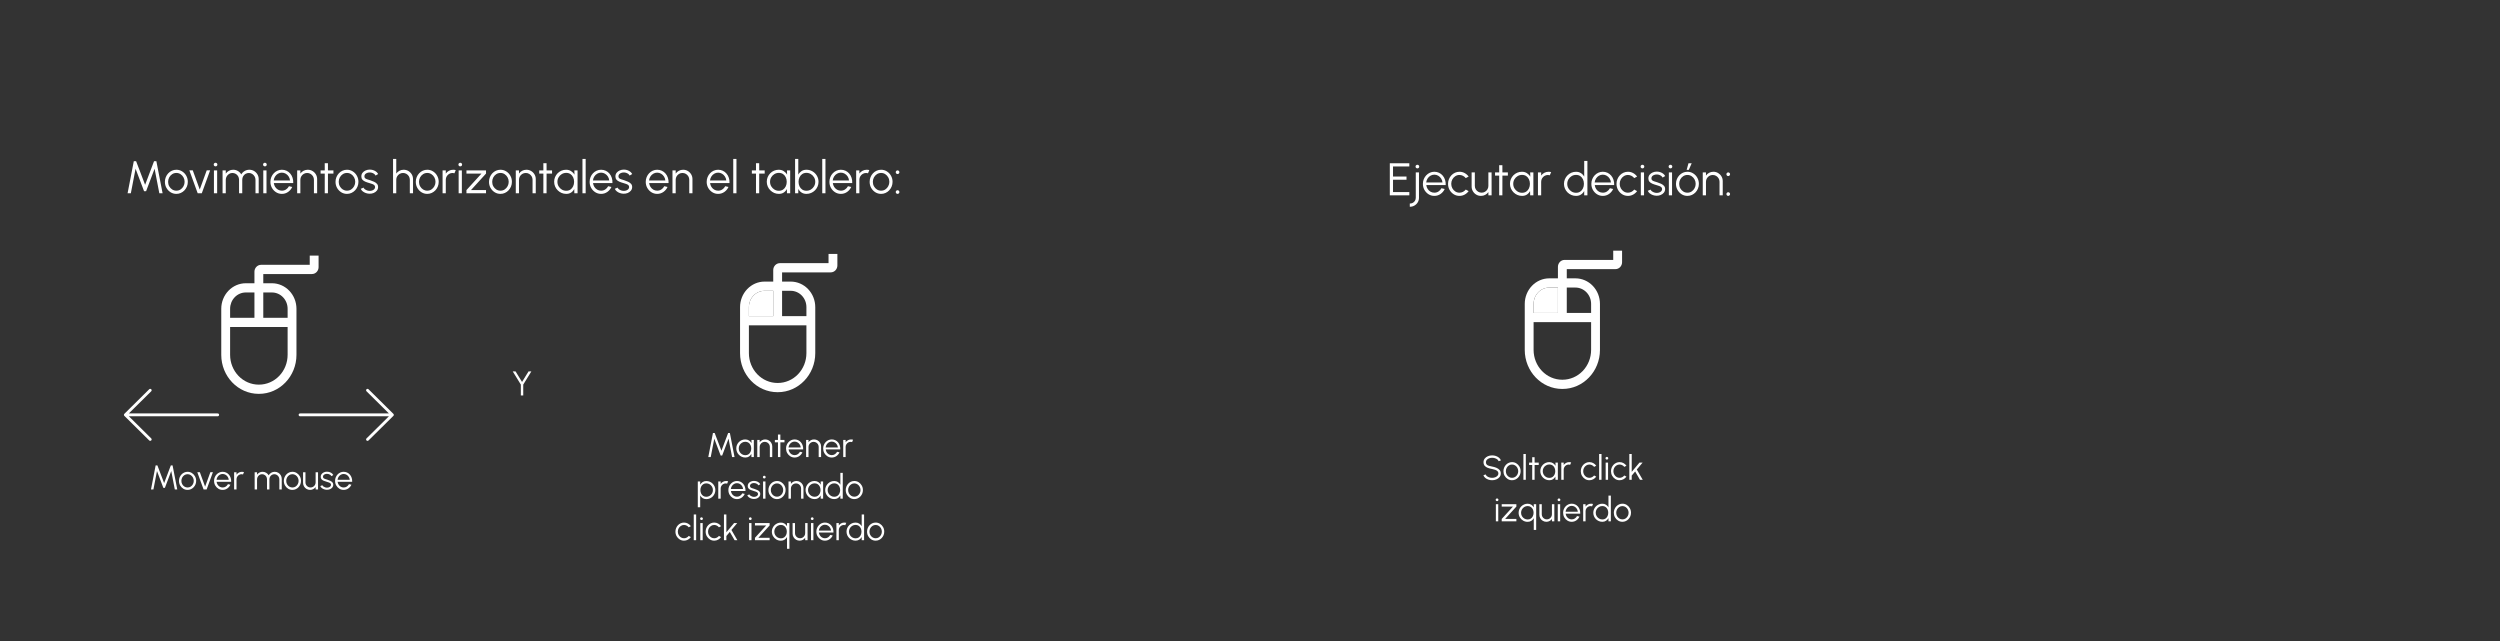 <svg width="842" height="216" viewBox="0 0 842 216" fill="none" xmlns="http://www.w3.org/2000/svg">
<rect x="0" y="0" width="842" height="216" fill="#333333" stroke="none"/>
<path d="M105.065 92.295C105.658 92.294 106.226 92.049 106.645 91.612C107.064 91.176 107.3 90.584 107.3 89.967V86.087H104.32V89.191H87.93C87.338 89.192 86.77 89.437 86.351 89.874C85.932 90.31 85.696 90.902 85.695 91.519V95.399H82.774C80.586 95.402 78.488 96.308 76.941 97.92C75.393 99.532 74.523 101.717 74.521 103.996V119.512C74.521 126.756 80.178 132.649 87.132 132.649H87.239C94.193 132.649 99.85 126.756 99.85 119.512V103.996C99.848 101.717 98.978 99.532 97.43 97.92C95.883 96.308 93.785 95.402 91.597 95.399H88.675V92.295H105.065ZM77.501 103.996C77.502 102.54 78.058 101.144 79.047 100.114C80.035 99.084 81.376 98.505 82.774 98.504H85.695V107.04H77.501V103.996ZM96.87 119.512C96.868 122.172 95.852 124.722 94.046 126.603C92.24 128.484 89.792 129.542 87.239 129.545H87.132C84.579 129.542 82.13 128.484 80.325 126.603C78.519 124.722 77.504 122.172 77.501 119.512V110.144H96.87V119.512ZM91.597 98.504C92.995 98.505 94.336 99.084 95.324 100.114C96.313 101.144 96.869 102.54 96.87 103.996V107.04H88.675V98.504H91.597Z" fill="white"/>
<path d="M544.08 90.642C544.673 90.642 545.241 90.396 545.66 89.96C546.079 89.523 546.315 88.931 546.315 88.314V84.434H543.335V87.538H526.945C526.353 87.539 525.785 87.784 525.366 88.221C524.947 88.657 524.711 89.249 524.71 89.866V93.746H521.789C519.601 93.749 517.503 94.656 515.956 96.267C514.408 97.879 513.538 100.064 513.536 102.344V117.859C513.536 125.103 519.193 130.996 526.147 130.996H526.254C533.208 130.996 538.865 125.103 538.865 117.859V102.344C538.863 100.064 537.992 97.879 536.445 96.267C534.898 94.656 532.8 93.749 530.612 93.746H527.69V90.642H544.08ZM516.515 102.344C516.517 100.887 517.073 99.491 518.062 98.461C519.05 97.431 520.391 96.852 521.789 96.851H524.71V105.387H516.515V102.344ZM535.885 117.859C535.882 120.519 534.867 123.069 533.061 124.95C531.255 126.831 528.807 127.889 526.254 127.892H526.147C523.594 127.889 521.145 126.831 519.34 124.95C517.534 123.069 516.518 120.519 516.515 117.859V108.491H535.885V117.859ZM530.612 96.851C532.01 96.852 533.351 97.431 534.339 98.461C535.328 99.491 535.884 100.887 535.885 102.344V105.387H527.69V96.851H530.612Z" fill="white"/>
<path d="M516.515 102.344C516.517 100.887 517.073 99.491 518.062 98.461C519.05 97.431 520.391 96.852 521.789 96.851H524.71V105.387H516.515V102.344Z" fill="white"/>
<path d="M279.795 91.735C280.387 91.734 280.955 91.489 281.374 91.052C281.793 90.615 282.029 90.024 282.03 89.406V85.526H279.05V88.63H262.66C262.067 88.631 261.499 88.877 261.08 89.313C260.661 89.75 260.426 90.341 260.425 90.959V94.839H257.503C255.315 94.841 253.217 95.748 251.67 97.36C250.123 98.971 249.253 101.157 249.25 103.436V118.951C249.25 126.195 254.908 132.089 261.862 132.089H261.968C268.922 132.089 274.58 126.195 274.58 118.951V103.436C274.577 101.157 273.707 98.971 272.16 97.36C270.613 95.748 268.515 94.841 266.327 94.839H263.405V91.735H279.795ZM252.23 103.436C252.232 101.98 252.788 100.583 253.776 99.554C254.765 98.524 256.105 97.945 257.503 97.943H260.425V106.479H252.23V103.436ZM271.6 118.951C271.597 121.611 270.581 124.162 268.776 126.042C266.97 127.923 264.522 128.981 261.968 128.984H261.862C259.308 128.981 256.86 127.923 255.054 126.042C253.249 124.162 252.233 121.611 252.23 118.951V109.583H271.6V118.951ZM266.327 97.943C267.725 97.945 269.065 98.524 270.054 99.554C271.042 100.583 271.598 101.98 271.6 103.436V106.479H263.405V97.943H266.327Z" fill="white"/>
<path d="M252.23 103.436C252.232 101.98 252.788 100.583 253.776 99.554C254.765 98.524 256.105 97.945 257.503 97.943H260.425V106.479H252.23V103.436Z" fill="white"/>
<path d="M42.968 65.101L45.059 54.298H45.846L48.871 62.246L51.88 54.298H52.667L54.766 65.101H53.662L52.065 56.837L49.21 64.391H48.516L45.661 56.837L44.064 65.101H42.968ZM59.399 65.301C58.689 65.301 58.041 65.119 57.454 64.753C56.873 64.388 56.407 63.9 56.058 63.287C55.713 62.67 55.541 61.989 55.541 61.243C55.541 60.677 55.641 60.15 55.842 59.661C56.042 59.167 56.317 58.735 56.667 58.365C57.022 57.989 57.434 57.696 57.902 57.485C58.37 57.274 58.869 57.169 59.399 57.169C60.108 57.169 60.754 57.351 61.335 57.716C61.922 58.082 62.387 58.573 62.732 59.19C63.082 59.807 63.257 60.492 63.257 61.243C63.257 61.803 63.156 62.328 62.956 62.817C62.755 63.305 62.477 63.737 62.122 64.113C61.773 64.483 61.364 64.774 60.895 64.985C60.433 65.196 59.934 65.301 59.399 65.301ZM59.399 64.221C59.923 64.221 60.394 64.085 60.811 63.812C61.233 63.534 61.564 63.169 61.806 62.716C62.053 62.264 62.176 61.773 62.176 61.243C62.176 60.703 62.053 60.206 61.806 59.754C61.559 59.296 61.225 58.93 60.803 58.658C60.386 58.385 59.918 58.249 59.399 58.249C58.874 58.249 58.401 58.388 57.979 58.666C57.562 58.938 57.23 59.301 56.984 59.754C56.742 60.206 56.621 60.703 56.621 61.243C56.621 61.798 56.747 62.302 56.999 62.755C57.251 63.203 57.588 63.56 58.01 63.828C58.432 64.09 58.895 64.221 59.399 64.221ZM67.959 65.101H66.585L63.769 57.361H64.919L67.272 63.835L69.625 57.361H70.775L67.959 65.101ZM72.053 57.385H73.134V65.101H72.053V57.385ZM72.601 56.034C72.426 56.034 72.277 55.978 72.154 55.865C72.035 55.746 71.976 55.6 71.976 55.425C71.976 55.25 72.035 55.106 72.154 54.993C72.277 54.874 72.426 54.815 72.601 54.815C72.771 54.815 72.915 54.874 73.033 54.993C73.157 55.106 73.219 55.25 73.219 55.425C73.219 55.6 73.159 55.746 73.041 55.865C72.923 55.978 72.776 56.034 72.601 56.034ZM74.962 65.101V57.385H76.042V58.45C76.32 58.059 76.675 57.747 77.107 57.516C77.539 57.284 78.012 57.169 78.527 57.169C79.108 57.169 79.64 57.313 80.124 57.601C80.607 57.884 80.986 58.262 81.258 58.735C81.531 58.262 81.906 57.884 82.385 57.601C82.863 57.313 83.393 57.169 83.974 57.169C84.555 57.169 85.085 57.31 85.564 57.593C86.042 57.876 86.423 58.257 86.706 58.735C86.989 59.213 87.13 59.743 87.13 60.324V65.101H86.05V60.564C86.05 60.152 85.949 59.772 85.749 59.422C85.548 59.072 85.278 58.791 84.939 58.581C84.604 58.365 84.231 58.257 83.82 58.257C83.408 58.257 83.033 58.357 82.693 58.557C82.359 58.753 82.091 59.026 81.891 59.375C81.69 59.72 81.59 60.116 81.59 60.564V65.101H80.51V60.564C80.51 60.116 80.409 59.72 80.209 59.375C80.008 59.026 79.738 58.753 79.399 58.557C79.059 58.357 78.684 58.257 78.272 58.257C77.866 58.257 77.493 58.365 77.153 58.581C76.814 58.791 76.544 59.072 76.343 59.422C76.142 59.772 76.042 60.152 76.042 60.564V65.101H74.962ZM88.676 57.385H89.756V65.101H88.676V57.385ZM89.224 56.034C89.049 56.034 88.9 55.978 88.776 55.865C88.658 55.746 88.599 55.6 88.599 55.425C88.599 55.25 88.658 55.106 88.776 54.993C88.9 54.874 89.049 54.815 89.224 54.815C89.393 54.815 89.537 54.874 89.656 54.993C89.779 55.106 89.841 55.25 89.841 55.425C89.841 55.6 89.782 55.746 89.663 55.865C89.545 55.978 89.398 56.034 89.224 56.034ZM94.934 65.301C94.224 65.301 93.576 65.119 92.99 64.753C92.408 64.388 91.943 63.9 91.593 63.287C91.249 62.67 91.076 61.989 91.076 61.243C91.076 60.677 91.176 60.15 91.377 59.661C91.578 59.167 91.853 58.735 92.203 58.365C92.558 57.989 92.969 57.696 93.437 57.485C93.905 57.274 94.404 57.169 94.934 57.169C95.505 57.169 96.03 57.282 96.508 57.508C96.992 57.734 97.406 58.051 97.75 58.457C98.1 58.864 98.362 59.339 98.537 59.885C98.718 60.43 98.792 61.019 98.761 61.652H92.218C92.28 62.14 92.434 62.578 92.681 62.963C92.933 63.349 93.252 63.655 93.638 63.882C94.029 64.103 94.461 64.216 94.934 64.221C95.448 64.221 95.911 64.087 96.323 63.82C96.74 63.552 97.074 63.184 97.326 62.716L98.422 62.971C98.113 63.655 97.647 64.216 97.025 64.653C96.403 65.085 95.706 65.301 94.934 65.301ZM92.187 60.78H97.673C97.637 60.301 97.491 59.864 97.233 59.468C96.981 59.067 96.655 58.748 96.254 58.511C95.852 58.269 95.412 58.148 94.934 58.148C94.456 58.148 94.019 58.267 93.622 58.504C93.226 58.735 92.902 59.051 92.65 59.453C92.398 59.849 92.244 60.291 92.187 60.78ZM106.812 60.324V65.101H105.732V60.541C105.732 60.119 105.629 59.735 105.423 59.391C105.218 59.046 104.942 58.771 104.598 58.565C104.253 58.359 103.87 58.257 103.448 58.257C103.031 58.257 102.648 58.359 102.298 58.565C101.954 58.771 101.678 59.046 101.473 59.391C101.267 59.735 101.164 60.119 101.164 60.541V65.101H100.084V57.385H101.164V58.45C101.437 58.059 101.792 57.747 102.229 57.516C102.666 57.284 103.142 57.169 103.656 57.169C104.238 57.169 104.767 57.31 105.246 57.593C105.724 57.876 106.105 58.257 106.388 58.735C106.671 59.213 106.812 59.743 106.812 60.324ZM112.3 58.465H110.456L110.448 65.101H109.368L109.376 58.465H107.979V57.385H109.376L109.368 54.962H110.448L110.456 57.385H112.3V58.465ZM116.861 65.301C116.151 65.301 115.503 65.119 114.917 64.753C114.336 64.388 113.87 63.9 113.52 63.287C113.176 62.67 113.003 61.989 113.003 61.243C113.003 60.677 113.104 60.15 113.304 59.661C113.505 59.167 113.78 58.735 114.13 58.365C114.485 57.989 114.896 57.696 115.364 57.485C115.832 57.274 116.331 57.169 116.861 57.169C117.571 57.169 118.217 57.351 118.798 57.716C119.384 58.082 119.85 58.573 120.194 59.19C120.544 59.807 120.719 60.492 120.719 61.243C120.719 61.803 120.619 62.328 120.418 62.817C120.218 63.305 119.94 63.737 119.585 64.113C119.235 64.483 118.826 64.774 118.358 64.985C117.895 65.196 117.396 65.301 116.861 65.301ZM116.861 64.221C117.386 64.221 117.857 64.085 118.273 63.812C118.695 63.534 119.027 63.169 119.269 62.716C119.515 62.264 119.639 61.773 119.639 61.243C119.639 60.703 119.515 60.206 119.269 59.754C119.022 59.296 118.687 58.93 118.265 58.658C117.849 58.385 117.381 58.249 116.861 58.249C116.337 58.249 115.863 58.388 115.441 58.666C115.025 58.938 114.693 59.301 114.446 59.754C114.204 60.206 114.083 60.703 114.083 61.243C114.083 61.798 114.209 62.302 114.462 62.755C114.714 63.203 115.051 63.56 115.472 63.828C115.894 64.09 116.357 64.221 116.861 64.221ZM124.425 65.247C124.004 65.237 123.592 65.16 123.191 65.016C122.79 64.872 122.44 64.676 122.141 64.429C121.843 64.182 121.63 63.902 121.501 63.588L122.435 63.187C122.517 63.388 122.669 63.573 122.89 63.743C123.116 63.907 123.373 64.041 123.661 64.144C123.95 64.242 124.235 64.29 124.518 64.29C124.832 64.29 125.125 64.239 125.398 64.136C125.67 64.033 125.891 63.887 126.061 63.696C126.236 63.501 126.323 63.272 126.323 63.01C126.323 62.727 126.231 62.505 126.046 62.346C125.86 62.181 125.626 62.053 125.344 61.96C125.061 61.862 124.77 61.77 124.472 61.682C123.926 61.533 123.445 61.369 123.029 61.189C122.612 61.009 122.285 60.78 122.049 60.502C121.817 60.219 121.702 59.856 121.702 59.414C121.702 58.946 121.833 58.542 122.095 58.203C122.363 57.858 122.71 57.593 123.137 57.408C123.569 57.218 124.029 57.122 124.518 57.122C125.145 57.122 125.716 57.259 126.231 57.531C126.75 57.804 127.126 58.166 127.357 58.619L126.485 59.136C126.393 58.925 126.246 58.743 126.046 58.588C125.845 58.434 125.616 58.313 125.359 58.226C125.107 58.138 124.85 58.092 124.587 58.087C124.258 58.082 123.952 58.13 123.669 58.233C123.386 58.331 123.157 58.478 122.982 58.673C122.813 58.869 122.728 59.108 122.728 59.391C122.728 59.674 122.813 59.89 122.982 60.039C123.152 60.183 123.381 60.301 123.669 60.394C123.962 60.481 124.292 60.584 124.657 60.703C125.125 60.852 125.565 61.021 125.976 61.212C126.388 61.402 126.72 61.639 126.972 61.922C127.224 62.205 127.347 62.562 127.342 62.994C127.342 63.457 127.203 63.861 126.925 64.206C126.648 64.55 126.287 64.815 125.845 65C125.403 65.18 124.929 65.263 124.425 65.247ZM139.108 60.324V65.101H138.027V60.541C138.027 60.119 137.924 59.735 137.719 59.391C137.513 59.046 137.238 58.771 136.893 58.565C136.548 58.359 136.165 58.257 135.743 58.257C135.327 58.257 134.943 58.359 134.594 58.565C134.249 58.771 133.974 59.046 133.768 59.391C133.562 59.735 133.459 60.119 133.459 60.541V65.101H132.379V53.527H133.459V58.45C133.732 58.059 134.087 57.747 134.524 57.516C134.961 57.284 135.437 57.169 135.952 57.169C136.533 57.169 137.063 57.31 137.541 57.593C138.02 57.876 138.4 58.257 138.683 58.735C138.966 59.213 139.108 59.743 139.108 60.324ZM143.897 65.301C143.187 65.301 142.539 65.119 141.953 64.753C141.371 64.388 140.906 63.9 140.556 63.287C140.211 62.67 140.039 61.989 140.039 61.243C140.039 60.677 140.139 60.15 140.34 59.661C140.541 59.167 140.816 58.735 141.166 58.365C141.521 57.989 141.932 57.696 142.4 57.485C142.868 57.274 143.367 57.169 143.897 57.169C144.607 57.169 145.252 57.351 145.834 57.716C146.42 58.082 146.886 58.573 147.23 59.19C147.58 59.807 147.755 60.492 147.755 61.243C147.755 61.803 147.655 62.328 147.454 62.817C147.253 63.305 146.976 63.737 146.621 64.113C146.271 64.483 145.862 64.774 145.394 64.985C144.931 65.196 144.432 65.301 143.897 65.301ZM143.897 64.221C144.422 64.221 144.892 64.085 145.309 63.812C145.731 63.534 146.063 63.169 146.304 62.716C146.551 62.264 146.675 61.773 146.675 61.243C146.675 60.703 146.551 60.206 146.304 59.754C146.058 59.296 145.723 58.93 145.301 58.658C144.885 58.385 144.417 58.249 143.897 58.249C143.372 58.249 142.899 58.388 142.477 58.666C142.061 58.938 141.729 59.301 141.482 59.754C141.24 60.206 141.119 60.703 141.119 61.243C141.119 61.798 141.245 62.302 141.497 62.755C141.749 63.203 142.086 63.56 142.508 63.828C142.93 64.09 143.393 64.221 143.897 64.221ZM149.062 65.101V57.385H150.142V58.45C150.415 58.059 150.77 57.747 151.207 57.516C151.644 57.284 152.12 57.169 152.634 57.169C152.933 57.169 153.221 57.207 153.499 57.284L153.059 58.357C152.843 58.29 152.632 58.257 152.426 58.257C152.009 58.257 151.626 58.359 151.276 58.565C150.932 58.771 150.657 59.046 150.451 59.391C150.245 59.735 150.142 60.119 150.142 60.541V65.101H149.062ZM154.472 57.385H155.552V65.101H154.472V57.385ZM155.02 56.034C154.845 56.034 154.696 55.978 154.572 55.865C154.454 55.746 154.395 55.6 154.395 55.425C154.395 55.25 154.454 55.106 154.572 54.993C154.696 54.874 154.845 54.815 155.02 54.815C155.19 54.815 155.334 54.874 155.452 54.993C155.575 55.106 155.637 55.25 155.637 55.425C155.637 55.6 155.578 55.746 155.46 55.865C155.341 55.978 155.195 56.034 155.02 56.034ZM163.692 58.465L158.63 64.02H163.692V65.101H157.102V64.02L162.164 58.465H157.102V57.385H163.692V58.465ZM168.552 65.301C167.842 65.301 167.194 65.119 166.607 64.753C166.026 64.388 165.561 63.9 165.211 63.287C164.866 62.67 164.694 61.989 164.694 61.243C164.694 60.677 164.794 60.15 164.995 59.661C165.195 59.167 165.471 58.735 165.82 58.365C166.175 57.989 166.587 57.696 167.055 57.485C167.523 57.274 168.022 57.169 168.552 57.169C169.262 57.169 169.907 57.351 170.489 57.716C171.075 58.082 171.54 58.573 171.885 59.19C172.235 59.807 172.41 60.492 172.41 61.243C172.41 61.803 172.309 62.328 172.109 62.817C171.908 63.305 171.63 63.737 171.276 64.113C170.926 64.483 170.517 64.774 170.049 64.985C169.586 65.196 169.087 65.301 168.552 65.301ZM168.552 64.221C169.077 64.221 169.547 64.085 169.964 63.812C170.386 63.534 170.717 63.169 170.959 62.716C171.206 62.264 171.33 61.773 171.33 61.243C171.33 60.703 171.206 60.206 170.959 59.754C170.712 59.296 170.378 58.93 169.956 58.658C169.539 58.385 169.071 58.249 168.552 58.249C168.027 58.249 167.554 58.388 167.132 58.666C166.715 58.938 166.384 59.301 166.137 59.754C165.895 60.206 165.774 60.703 165.774 61.243C165.774 61.798 165.9 62.302 166.152 62.755C166.404 63.203 166.741 63.56 167.163 63.828C167.585 64.09 168.048 64.221 168.552 64.221ZM180.445 60.324V65.101H179.365V60.541C179.365 60.119 179.262 59.735 179.056 59.391C178.85 59.046 178.575 58.771 178.23 58.565C177.886 58.359 177.503 58.257 177.081 58.257C176.664 58.257 176.281 58.359 175.931 58.565C175.587 58.771 175.311 59.046 175.106 59.391C174.9 59.735 174.797 60.119 174.797 60.541V65.101H173.717V57.385H174.797V58.45C175.07 58.059 175.424 57.747 175.862 57.516C176.299 57.284 176.775 57.169 177.289 57.169C177.87 57.169 178.4 57.31 178.879 57.593C179.357 57.876 179.738 58.257 180.021 58.735C180.304 59.213 180.445 59.743 180.445 60.324ZM185.933 58.465H184.089L184.081 65.101H183.001L183.009 58.465H181.612V57.385H183.009L183.001 54.962H184.081L184.089 57.385H185.933V58.465ZM193.441 57.385H194.522V65.101H193.441L193.403 63.665C193.151 64.154 192.798 64.55 192.346 64.854C191.893 65.152 191.353 65.301 190.725 65.301C190.16 65.301 189.63 65.196 189.136 64.985C188.642 64.769 188.208 64.473 187.832 64.097C187.456 63.722 187.163 63.287 186.952 62.794C186.741 62.3 186.636 61.77 186.636 61.204C186.636 60.648 186.739 60.126 186.945 59.638C187.156 59.149 187.444 58.719 187.809 58.349C188.179 57.979 188.606 57.691 189.09 57.485C189.578 57.274 190.1 57.169 190.656 57.169C191.299 57.169 191.86 57.323 192.338 57.632C192.816 57.935 193.197 58.334 193.48 58.828L193.441 57.385ZM190.702 64.252C191.253 64.252 191.726 64.118 192.122 63.851C192.518 63.578 192.822 63.213 193.033 62.755C193.249 62.297 193.357 61.793 193.357 61.243C193.357 60.677 193.249 60.167 193.033 59.715C192.816 59.257 192.51 58.894 192.114 58.627C191.718 58.359 191.248 58.226 190.702 58.226C190.157 58.226 189.658 58.362 189.205 58.635C188.758 58.902 188.4 59.265 188.133 59.723C187.871 60.18 187.739 60.687 187.739 61.243C187.739 61.803 187.876 62.313 188.148 62.77C188.421 63.223 188.781 63.583 189.229 63.851C189.681 64.118 190.173 64.252 190.702 64.252ZM196.171 65.101V53.527H197.251V65.101H196.171ZM202.445 65.301C201.735 65.301 201.087 65.119 200.5 64.753C199.919 64.388 199.453 63.9 199.104 63.287C198.759 62.67 198.587 61.989 198.587 61.243C198.587 60.677 198.687 60.15 198.888 59.661C199.088 59.167 199.363 58.735 199.713 58.365C200.068 57.989 200.48 57.696 200.948 57.485C201.416 57.274 201.915 57.169 202.445 57.169C203.016 57.169 203.54 57.282 204.019 57.508C204.502 57.734 204.916 58.051 205.261 58.457C205.611 58.864 205.873 59.339 206.048 59.885C206.228 60.43 206.303 61.019 206.272 61.652H199.729C199.79 62.14 199.945 62.578 200.192 62.963C200.444 63.349 200.763 63.655 201.148 63.882C201.539 64.103 201.971 64.216 202.445 64.221C202.959 64.221 203.422 64.087 203.834 63.82C204.25 63.552 204.585 63.184 204.837 62.716L205.932 62.971C205.624 63.655 205.158 64.216 204.536 64.653C203.913 65.085 203.216 65.301 202.445 65.301ZM199.698 60.78H205.184C205.148 60.301 205.001 59.864 204.744 59.468C204.492 59.067 204.165 58.748 203.764 58.511C203.363 58.269 202.923 58.148 202.445 58.148C201.966 58.148 201.529 58.267 201.133 58.504C200.737 58.735 200.413 59.051 200.161 59.453C199.909 59.849 199.754 60.291 199.698 60.78ZM209.994 65.247C209.572 65.237 209.16 65.16 208.759 65.016C208.358 64.872 208.008 64.676 207.71 64.429C207.411 64.182 207.198 63.902 207.069 63.588L208.003 63.187C208.085 63.388 208.237 63.573 208.458 63.743C208.685 63.907 208.942 64.041 209.23 64.144C209.518 64.242 209.803 64.29 210.086 64.29C210.4 64.29 210.693 64.239 210.966 64.136C211.239 64.033 211.46 63.887 211.629 63.696C211.804 63.501 211.892 63.272 211.892 63.01C211.892 62.727 211.799 62.505 211.614 62.346C211.429 62.181 211.195 62.053 210.912 61.96C210.629 61.862 210.338 61.77 210.04 61.682C209.495 61.533 209.014 61.369 208.597 61.189C208.18 61.009 207.854 60.78 207.617 60.502C207.386 60.219 207.27 59.856 207.27 59.414C207.27 58.946 207.401 58.542 207.663 58.203C207.931 57.858 208.278 57.593 208.705 57.408C209.137 57.218 209.598 57.122 210.086 57.122C210.714 57.122 211.285 57.259 211.799 57.531C212.319 57.804 212.694 58.166 212.926 58.619L212.054 59.136C211.961 58.925 211.815 58.743 211.614 58.588C211.413 58.434 211.185 58.313 210.927 58.226C210.675 58.138 210.418 58.092 210.156 58.087C209.827 58.082 209.52 58.13 209.238 58.233C208.955 58.331 208.726 58.478 208.551 58.673C208.381 58.869 208.296 59.108 208.296 59.391C208.296 59.674 208.381 59.89 208.551 60.039C208.721 60.183 208.949 60.301 209.238 60.394C209.531 60.481 209.86 60.584 210.225 60.703C210.693 60.852 211.133 61.021 211.545 61.212C211.956 61.402 212.288 61.639 212.54 61.922C212.792 62.205 212.915 62.562 212.91 62.994C212.91 63.457 212.771 63.861 212.494 64.206C212.216 64.55 211.856 64.815 211.413 65C210.971 65.18 210.498 65.263 209.994 65.247ZM221.343 65.301C220.633 65.301 219.985 65.119 219.398 64.753C218.817 64.388 218.351 63.9 218.002 63.287C217.657 62.67 217.485 61.989 217.485 61.243C217.485 60.677 217.585 60.15 217.786 59.661C217.986 59.167 218.261 58.735 218.611 58.365C218.966 57.989 219.378 57.696 219.846 57.485C220.314 57.274 220.813 57.169 221.343 57.169C221.914 57.169 222.438 57.282 222.917 57.508C223.4 57.734 223.814 58.051 224.159 58.457C224.509 58.864 224.771 59.339 224.946 59.885C225.126 60.43 225.201 61.019 225.17 61.652H218.627C218.688 62.14 218.843 62.578 219.09 62.963C219.342 63.349 219.661 63.655 220.046 63.882C220.437 64.103 220.869 64.216 221.343 64.221C221.857 64.221 222.32 64.087 222.731 63.82C223.148 63.552 223.482 63.184 223.735 62.716L224.83 62.971C224.522 63.655 224.056 64.216 223.434 64.653C222.811 65.085 222.114 65.301 221.343 65.301ZM218.596 60.78H224.082C224.046 60.301 223.899 59.864 223.642 59.468C223.39 59.067 223.063 58.748 222.662 58.511C222.261 58.269 221.821 58.148 221.343 58.148C220.864 58.148 220.427 58.267 220.031 58.504C219.635 58.735 219.311 59.051 219.059 59.453C218.807 59.849 218.652 60.291 218.596 60.78ZM233.221 60.324V65.101H232.14V60.541C232.14 60.119 232.038 59.735 231.832 59.391C231.626 59.046 231.351 58.771 231.006 58.565C230.662 58.359 230.278 58.257 229.857 58.257C229.44 58.257 229.057 58.359 228.707 58.565C228.362 58.771 228.087 59.046 227.881 59.391C227.675 59.735 227.573 60.119 227.573 60.541V65.101H226.492V57.385H227.573V58.45C227.845 58.059 228.2 57.747 228.637 57.516C229.075 57.284 229.55 57.169 230.065 57.169C230.646 57.169 231.176 57.31 231.654 57.593C232.133 57.876 232.513 58.257 232.796 58.735C233.079 59.213 233.221 59.743 233.221 60.324ZM241.868 65.301C241.158 65.301 240.51 65.119 239.924 64.753C239.342 64.388 238.877 63.9 238.527 63.287C238.183 62.67 238.01 61.989 238.01 61.243C238.01 60.677 238.111 60.15 238.311 59.661C238.512 59.167 238.787 58.735 239.137 58.365C239.492 57.989 239.903 57.696 240.371 57.485C240.839 57.274 241.338 57.169 241.868 57.169C242.439 57.169 242.964 57.282 243.442 57.508C243.926 57.734 244.34 58.051 244.684 58.457C245.034 58.864 245.297 59.339 245.472 59.885C245.652 60.43 245.726 61.019 245.695 61.652H239.152C239.214 62.14 239.368 62.578 239.615 62.963C239.867 63.349 240.186 63.655 240.572 63.882C240.963 64.103 241.395 64.216 241.868 64.221C242.383 64.221 242.846 64.087 243.257 63.82C243.674 63.552 244.008 63.184 244.26 62.716L245.356 62.971C245.047 63.655 244.582 64.216 243.959 64.653C243.337 65.085 242.64 65.301 241.868 65.301ZM239.121 60.78H244.607C244.571 60.301 244.425 59.864 244.168 59.468C243.915 59.067 243.589 58.748 243.188 58.511C242.786 58.269 242.347 58.148 241.868 58.148C241.39 58.148 240.953 58.267 240.556 58.504C240.16 58.735 239.836 59.051 239.584 59.453C239.332 59.849 239.178 60.291 239.121 60.78ZM246.958 65.101V53.527H248.038V65.101H246.958ZM257.546 58.465H255.702L255.695 65.101H254.614L254.622 58.465H253.226V57.385H254.622L254.614 54.962H255.695L255.702 57.385H257.546V58.465ZM265.055 57.385H266.135V65.101H265.055L265.016 63.665C264.764 64.154 264.412 64.55 263.959 64.854C263.507 65.152 262.966 65.301 262.339 65.301C261.773 65.301 261.243 65.196 260.749 64.985C260.256 64.769 259.821 64.473 259.445 64.097C259.07 63.722 258.777 63.287 258.566 62.794C258.355 62.3 258.249 61.77 258.249 61.204C258.249 60.648 258.352 60.126 258.558 59.638C258.769 59.149 259.057 58.719 259.422 58.349C259.793 57.979 260.22 57.691 260.703 57.485C261.192 57.274 261.714 57.169 262.269 57.169C262.912 57.169 263.473 57.323 263.952 57.632C264.43 57.935 264.811 58.334 265.093 58.828L265.055 57.385ZM262.316 64.252C262.866 64.252 263.339 64.118 263.735 63.851C264.132 63.578 264.435 63.213 264.646 62.755C264.862 62.297 264.97 61.793 264.97 61.243C264.97 60.677 264.862 60.167 264.646 59.715C264.43 59.257 264.124 58.894 263.728 58.627C263.332 58.359 262.861 58.226 262.316 58.226C261.77 58.226 261.272 58.362 260.819 58.635C260.371 58.902 260.014 59.265 259.746 59.723C259.484 60.18 259.353 60.687 259.353 61.243C259.353 61.803 259.489 62.313 259.762 62.77C260.034 63.223 260.394 63.583 260.842 63.851C261.295 64.118 261.786 64.252 262.316 64.252ZM271.612 57.169C272.363 57.169 273.044 57.351 273.656 57.716C274.274 58.082 274.765 58.573 275.13 59.19C275.495 59.802 275.678 60.484 275.678 61.235C275.678 61.796 275.573 62.323 275.362 62.817C275.151 63.305 274.858 63.737 274.482 64.113C274.112 64.483 273.68 64.774 273.186 64.985C272.697 65.196 272.172 65.301 271.612 65.301C270.974 65.301 270.423 65.15 269.961 64.846C269.498 64.543 269.132 64.146 268.865 63.658V65.101H267.785V53.527H268.865V58.812C269.132 58.323 269.498 57.927 269.961 57.624C270.423 57.32 270.974 57.169 271.612 57.169ZM271.604 64.244C272.154 64.244 272.653 64.11 273.101 63.843C273.548 63.57 273.906 63.205 274.173 62.747C274.441 62.289 274.575 61.785 274.575 61.235C274.575 60.669 274.438 60.16 274.166 59.707C273.893 59.249 273.53 58.887 273.078 58.619C272.63 58.352 272.139 58.218 271.604 58.218C271.059 58.218 270.586 58.354 270.184 58.627C269.788 58.9 269.482 59.265 269.266 59.723C269.055 60.18 268.95 60.684 268.95 61.235C268.95 61.796 269.058 62.305 269.274 62.763C269.49 63.215 269.796 63.575 270.192 63.843C270.593 64.11 271.064 64.244 271.604 64.244ZM276.932 65.101V53.527H278.012V65.101H276.932ZM283.206 65.301C282.496 65.301 281.848 65.119 281.261 64.753C280.68 64.388 280.214 63.9 279.865 63.287C279.52 62.67 279.348 61.989 279.348 61.243C279.348 60.677 279.448 60.15 279.649 59.661C279.849 59.167 280.124 58.735 280.474 58.365C280.829 57.989 281.241 57.696 281.709 57.485C282.177 57.274 282.676 57.169 283.206 57.169C283.777 57.169 284.301 57.282 284.78 57.508C285.263 57.734 285.677 58.051 286.022 58.457C286.372 58.864 286.634 59.339 286.809 59.885C286.989 60.43 287.064 61.019 287.033 61.652H280.49C280.551 62.14 280.706 62.578 280.953 62.963C281.205 63.349 281.524 63.655 281.909 63.882C282.3 64.103 282.732 64.216 283.206 64.221C283.72 64.221 284.183 64.087 284.594 63.82C285.011 63.552 285.346 63.184 285.598 62.716L286.693 62.971C286.385 63.655 285.919 64.216 285.297 64.653C284.674 65.085 283.977 65.301 283.206 65.301ZM280.459 60.78H285.945C285.909 60.301 285.762 59.864 285.505 59.468C285.253 59.067 284.926 58.748 284.525 58.511C284.124 58.269 283.684 58.148 283.206 58.148C282.727 58.148 282.29 58.267 281.894 58.504C281.498 58.735 281.174 59.051 280.922 59.453C280.67 59.849 280.515 60.291 280.459 60.78ZM288.355 65.101V57.385H289.436V58.45C289.708 58.059 290.063 57.747 290.5 57.516C290.938 57.284 291.413 57.169 291.928 57.169C292.226 57.169 292.514 57.207 292.792 57.284L292.352 58.357C292.136 58.29 291.925 58.257 291.72 58.257C291.303 58.257 290.92 58.359 290.57 58.565C290.225 58.771 289.95 59.046 289.744 59.391C289.539 59.735 289.436 60.119 289.436 60.541V65.101H288.355ZM296.754 65.301C296.044 65.301 295.396 65.119 294.809 64.753C294.228 64.388 293.762 63.9 293.413 63.287C293.068 62.67 292.896 61.989 292.896 61.243C292.896 60.677 292.996 60.15 293.197 59.661C293.397 59.167 293.672 58.735 294.022 58.365C294.377 57.989 294.789 57.696 295.257 57.485C295.725 57.274 296.224 57.169 296.754 57.169C297.464 57.169 298.109 57.351 298.69 57.716C299.277 58.082 299.742 58.573 300.087 59.19C300.437 59.807 300.612 60.492 300.612 61.243C300.612 61.803 300.511 62.328 300.311 62.817C300.11 63.305 299.832 63.737 299.477 64.113C299.128 64.483 298.719 64.774 298.251 64.985C297.788 65.196 297.289 65.301 296.754 65.301ZM296.754 64.221C297.278 64.221 297.749 64.085 298.166 63.812C298.588 63.534 298.919 63.169 299.161 62.716C299.408 62.264 299.531 61.773 299.531 61.243C299.531 60.703 299.408 60.206 299.161 59.754C298.914 59.296 298.58 58.93 298.158 58.658C297.741 58.385 297.273 58.249 296.754 58.249C296.229 58.249 295.756 58.388 295.334 58.666C294.917 58.938 294.586 59.301 294.339 59.754C294.097 60.206 293.976 60.703 293.976 61.243C293.976 61.798 294.102 62.302 294.354 62.755C294.606 63.203 294.943 63.56 295.365 63.828C295.787 64.09 296.25 64.221 296.754 64.221ZM302.295 58.619C302.125 58.619 301.981 58.56 301.863 58.442C301.744 58.318 301.685 58.169 301.685 57.994C301.685 57.83 301.744 57.688 301.863 57.57C301.981 57.446 302.125 57.385 302.295 57.385C302.47 57.385 302.616 57.446 302.735 57.57C302.858 57.688 302.92 57.83 302.92 57.994C302.92 58.169 302.858 58.318 302.735 58.442C302.616 58.56 302.47 58.619 302.295 58.619ZM302.295 65.301C302.125 65.301 301.981 65.24 301.863 65.116C301.744 64.998 301.685 64.851 301.685 64.676C301.685 64.512 301.744 64.37 301.863 64.252C301.981 64.128 302.125 64.067 302.295 64.067C302.47 64.067 302.616 64.128 302.735 64.252C302.858 64.37 302.92 64.512 302.92 64.676C302.92 64.851 302.858 64.998 302.735 65.116C302.616 65.24 302.47 65.301 302.295 65.301Z" fill="white"/>
<path d="M50.852 164.849L52.42 156.747H53.011L55.279 162.707L57.536 156.747H58.126L59.7 164.849H58.873L57.675 158.651L55.534 164.316H55.013L52.872 158.651L51.674 164.849H50.852ZM63.175 164.999C62.643 164.999 62.157 164.862 61.717 164.588C61.281 164.314 60.932 163.948 60.669 163.489C60.411 163.026 60.282 162.515 60.282 161.955C60.282 161.531 60.357 161.135 60.507 160.769C60.658 160.398 60.864 160.074 61.127 159.797C61.393 159.515 61.701 159.295 62.053 159.137C62.404 158.979 62.778 158.9 63.175 158.9C63.708 158.9 64.192 159.037 64.628 159.311C65.067 159.584 65.417 159.953 65.675 160.416C65.938 160.879 66.069 161.392 66.069 161.955C66.069 162.376 65.993 162.769 65.843 163.136C65.692 163.502 65.484 163.826 65.218 164.108C64.956 164.386 64.649 164.604 64.298 164.762C63.951 164.92 63.576 164.999 63.175 164.999ZM63.175 164.189C63.569 164.189 63.922 164.087 64.234 163.882C64.55 163.674 64.799 163.4 64.981 163.06C65.166 162.721 65.258 162.353 65.258 161.955C65.258 161.55 65.166 161.178 64.981 160.838C64.796 160.495 64.545 160.221 64.228 160.017C63.916 159.812 63.565 159.71 63.175 159.71C62.782 159.71 62.427 159.814 62.11 160.022C61.798 160.227 61.549 160.499 61.364 160.838C61.182 161.178 61.092 161.55 61.092 161.955C61.092 162.372 61.186 162.75 61.375 163.089C61.565 163.425 61.817 163.693 62.133 163.894C62.45 164.091 62.797 164.189 63.175 164.189ZM69.595 164.849H68.565L66.453 159.044H67.315L69.08 163.9L70.845 159.044H71.707L69.595 164.849ZM74.986 164.999C74.454 164.999 73.968 164.862 73.528 164.588C73.092 164.314 72.743 163.948 72.481 163.489C72.222 163.026 72.093 162.515 72.093 161.955C72.093 161.531 72.168 161.135 72.319 160.769C72.469 160.398 72.675 160.074 72.938 159.797C73.204 159.515 73.513 159.295 73.864 159.137C74.215 158.979 74.589 158.9 74.986 158.9C75.415 158.9 75.808 158.985 76.167 159.154C76.53 159.324 76.84 159.561 77.099 159.866C77.361 160.171 77.558 160.528 77.689 160.937C77.824 161.346 77.88 161.787 77.857 162.262H72.949C72.996 162.628 73.111 162.956 73.297 163.246C73.486 163.535 73.725 163.765 74.014 163.934C74.307 164.1 74.632 164.185 74.986 164.189C75.372 164.189 75.719 164.089 76.028 163.888C76.341 163.687 76.591 163.412 76.78 163.06L77.602 163.251C77.371 163.765 77.022 164.185 76.555 164.513C76.088 164.837 75.565 164.999 74.986 164.999ZM72.926 161.608H77.041C77.014 161.249 76.904 160.921 76.711 160.624C76.522 160.323 76.277 160.084 75.976 159.907C75.675 159.725 75.345 159.635 74.986 159.635C74.628 159.635 74.3 159.723 74.003 159.901C73.706 160.074 73.463 160.312 73.273 160.613C73.084 160.91 72.969 161.241 72.926 161.608ZM78.849 164.849V159.062H79.659V159.86C79.863 159.567 80.13 159.334 80.457 159.16C80.785 158.986 81.142 158.9 81.528 158.9C81.752 158.9 81.968 158.929 82.176 158.986L81.846 159.791C81.684 159.741 81.526 159.716 81.372 159.716C81.059 159.716 80.772 159.793 80.51 159.947C80.251 160.101 80.045 160.308 79.89 160.566C79.736 160.825 79.659 161.112 79.659 161.429V164.849H78.849ZM85.766 164.849V159.062H86.576V159.86C86.784 159.567 87.051 159.334 87.375 159.16C87.699 158.986 88.054 158.9 88.439 158.9C88.876 158.9 89.275 159.008 89.637 159.224C90 159.436 90.284 159.719 90.488 160.074C90.693 159.719 90.974 159.436 91.333 159.224C91.692 159.008 92.089 158.9 92.525 158.9C92.961 158.9 93.358 159.006 93.717 159.218C94.076 159.43 94.362 159.716 94.574 160.074C94.786 160.433 94.892 160.831 94.892 161.267V164.849H94.082V161.446C94.082 161.137 94.007 160.852 93.856 160.589C93.706 160.327 93.503 160.117 93.249 159.959C92.998 159.797 92.718 159.716 92.409 159.716C92.101 159.716 91.819 159.791 91.564 159.941C91.314 160.088 91.113 160.292 90.963 160.555C90.812 160.813 90.737 161.11 90.737 161.446V164.849H89.927V161.446C89.927 161.11 89.852 160.813 89.701 160.555C89.551 160.292 89.348 160.088 89.093 159.941C88.839 159.791 88.557 159.716 88.249 159.716C87.944 159.716 87.664 159.797 87.409 159.959C87.155 160.117 86.952 160.327 86.802 160.589C86.651 160.852 86.576 161.137 86.576 161.446V164.849H85.766ZM98.485 164.999C97.952 164.999 97.466 164.862 97.026 164.588C96.59 164.314 96.241 163.948 95.979 163.489C95.72 163.026 95.591 162.515 95.591 161.955C95.591 161.531 95.666 161.135 95.817 160.769C95.967 160.398 96.174 160.074 96.436 159.797C96.702 159.515 97.011 159.295 97.362 159.137C97.713 158.979 98.087 158.9 98.485 158.9C99.017 158.9 99.501 159.037 99.937 159.311C100.377 159.584 100.726 159.953 100.985 160.416C101.247 160.879 101.378 161.392 101.378 161.955C101.378 162.376 101.303 162.769 101.152 163.136C101.002 163.502 100.794 163.826 100.527 164.108C100.265 164.386 99.958 164.604 99.607 164.762C99.26 164.92 98.886 164.999 98.485 164.999ZM98.485 164.189C98.878 164.189 99.231 164.087 99.544 163.882C99.86 163.674 100.109 163.4 100.29 163.06C100.475 162.721 100.568 162.353 100.568 161.955C100.568 161.55 100.475 161.178 100.29 160.838C100.105 160.495 99.854 160.221 99.538 160.017C99.225 159.812 98.874 159.71 98.485 159.71C98.091 159.71 97.736 159.814 97.42 160.022C97.107 160.227 96.858 160.499 96.673 160.838C96.492 161.178 96.401 161.55 96.401 161.955C96.401 162.372 96.496 162.75 96.685 163.089C96.874 163.425 97.127 163.693 97.443 163.894C97.759 164.091 98.106 164.189 98.485 164.189ZM102.07 162.632V159.062H102.88V162.47C102.88 162.787 102.958 163.074 103.112 163.332C103.266 163.591 103.473 163.797 103.731 163.952C103.993 164.106 104.281 164.183 104.593 164.183C104.91 164.183 105.195 164.106 105.45 163.952C105.708 163.797 105.915 163.591 106.069 163.332C106.223 163.074 106.3 162.787 106.3 162.47V159.062H107.111L107.116 164.849H106.306L106.3 164.038C106.096 164.332 105.83 164.565 105.502 164.739C105.178 164.912 104.823 164.999 104.437 164.999C104.001 164.999 103.604 164.893 103.245 164.681C102.886 164.469 102.601 164.183 102.388 163.824C102.176 163.466 102.07 163.068 102.07 162.632ZM110.058 164.959C109.741 164.951 109.433 164.893 109.132 164.785C108.831 164.677 108.568 164.53 108.345 164.345C108.121 164.16 107.961 163.95 107.864 163.714L108.565 163.413C108.626 163.564 108.74 163.703 108.906 163.83C109.076 163.954 109.269 164.054 109.485 164.131C109.701 164.204 109.915 164.241 110.127 164.241C110.362 164.241 110.582 164.202 110.787 164.125C110.991 164.048 111.157 163.938 111.284 163.795C111.416 163.649 111.481 163.477 111.481 163.28C111.481 163.068 111.412 162.902 111.273 162.783C111.134 162.659 110.958 162.563 110.746 162.493C110.534 162.42 110.316 162.351 110.092 162.285C109.683 162.173 109.323 162.05 109.01 161.915C108.698 161.78 108.453 161.608 108.275 161.4C108.102 161.187 108.015 160.915 108.015 160.584C108.015 160.233 108.113 159.93 108.31 159.675C108.511 159.417 108.771 159.218 109.091 159.079C109.415 158.936 109.761 158.865 110.127 158.865C110.598 158.865 111.026 158.967 111.412 159.172C111.801 159.376 112.083 159.648 112.257 159.988L111.603 160.375C111.533 160.217 111.423 160.08 111.273 159.964C111.122 159.849 110.951 159.758 110.758 159.692C110.569 159.627 110.376 159.592 110.179 159.588C109.932 159.584 109.703 159.621 109.491 159.698C109.278 159.772 109.107 159.882 108.975 160.028C108.848 160.175 108.785 160.354 108.785 160.566C108.785 160.778 108.848 160.941 108.975 161.052C109.103 161.16 109.274 161.249 109.491 161.319C109.71 161.384 109.957 161.461 110.231 161.55C110.582 161.662 110.912 161.789 111.221 161.932C111.529 162.075 111.778 162.252 111.967 162.464C112.156 162.677 112.249 162.945 112.245 163.269C112.245 163.616 112.141 163.919 111.933 164.177C111.724 164.436 111.454 164.635 111.122 164.773C110.791 164.908 110.436 164.97 110.058 164.959ZM115.744 164.999C115.211 164.999 114.725 164.862 114.285 164.588C113.849 164.314 113.5 163.948 113.238 163.489C112.979 163.026 112.85 162.515 112.85 161.955C112.85 161.531 112.925 161.135 113.076 160.769C113.226 160.398 113.433 160.074 113.695 159.797C113.961 159.515 114.27 159.295 114.621 159.137C114.972 158.979 115.346 158.9 115.744 158.9C116.172 158.9 116.565 158.985 116.924 159.154C117.287 159.324 117.597 159.561 117.856 159.866C118.118 160.171 118.315 160.528 118.446 160.937C118.581 161.346 118.637 161.787 118.614 162.262H113.707C113.753 162.628 113.869 162.956 114.054 163.246C114.243 163.535 114.482 163.765 114.771 163.934C115.065 164.1 115.389 164.185 115.744 164.189C116.129 164.189 116.477 164.089 116.785 163.888C117.098 163.687 117.349 163.412 117.538 163.06L118.359 163.251C118.128 163.765 117.779 164.185 117.312 164.513C116.845 164.837 116.322 164.999 115.744 164.999ZM113.684 161.608H117.798C117.771 161.249 117.661 160.921 117.468 160.624C117.279 160.323 117.034 160.084 116.733 159.907C116.432 159.725 116.102 159.635 115.744 159.635C115.385 159.635 115.057 159.723 114.76 159.901C114.463 160.074 114.22 160.312 114.031 160.613C113.842 160.91 113.726 161.241 113.684 161.608Z" fill="white"/>
<path d="M468.088 65.779V54.977H474.662V56.057H469.168V59.452H473.713V60.532H469.168V64.699H474.662V65.779H468.088ZM474.818 69.637V68.556C475.204 68.556 475.549 68.472 475.852 68.302C476.156 68.132 476.395 67.898 476.57 67.6C476.745 67.307 476.832 66.977 476.832 66.612V58.063H477.913V66.612C477.913 67.168 477.776 67.674 477.504 68.132C477.236 68.59 476.868 68.955 476.4 69.228C475.937 69.501 475.41 69.637 474.818 69.637ZM477.38 56.713C477.205 56.713 477.056 56.656 476.933 56.543C476.814 56.425 476.755 56.278 476.755 56.103C476.755 55.928 476.814 55.784 476.933 55.671C477.056 55.553 477.205 55.493 477.38 55.493C477.55 55.493 477.694 55.553 477.812 55.671C477.936 55.784 477.997 55.928 477.997 56.103C477.997 56.278 477.938 56.425 477.82 56.543C477.702 56.656 477.555 56.713 477.38 56.713ZM483.087 65.979C482.377 65.979 481.729 65.797 481.143 65.432C480.561 65.066 480.096 64.578 479.746 63.966C479.402 63.348 479.229 62.667 479.229 61.921C479.229 61.355 479.33 60.828 479.53 60.339C479.731 59.845 480.006 59.413 480.356 59.043C480.711 58.667 481.122 58.374 481.59 58.163C482.058 57.952 482.557 57.847 483.087 57.847C483.658 57.847 484.183 57.96 484.661 58.186C485.145 58.413 485.559 58.729 485.903 59.135C486.253 59.542 486.516 60.018 486.691 60.563C486.871 61.108 486.945 61.697 486.914 62.33H480.371C480.433 62.819 480.587 63.256 480.834 63.642C481.086 64.027 481.405 64.333 481.791 64.56C482.182 64.781 482.614 64.894 483.087 64.899C483.602 64.899 484.065 64.766 484.476 64.498C484.893 64.231 485.227 63.863 485.479 63.395L486.575 63.649C486.266 64.333 485.801 64.894 485.178 65.331C484.556 65.763 483.859 65.979 483.087 65.979ZM480.34 61.458H485.826C485.79 60.98 485.644 60.542 485.387 60.146C485.134 59.745 484.808 59.426 484.407 59.189C484.005 58.948 483.566 58.827 483.087 58.827C482.609 58.827 482.172 58.945 481.775 59.182C481.379 59.413 481.055 59.73 480.803 60.131C480.551 60.527 480.397 60.969 480.34 61.458ZM493.671 63.842L494.635 64.367C494.285 64.856 493.841 65.246 493.3 65.54C492.765 65.833 492.184 65.979 491.557 65.979C490.847 65.979 490.199 65.797 489.612 65.432C489.031 65.066 488.565 64.578 488.216 63.966C487.871 63.348 487.699 62.667 487.699 61.921C487.699 61.355 487.799 60.828 488 60.339C488.2 59.845 488.475 59.413 488.825 59.043C489.18 58.667 489.592 58.374 490.06 58.163C490.528 57.952 491.027 57.847 491.557 57.847C492.184 57.847 492.765 57.993 493.3 58.287C493.841 58.58 494.285 58.973 494.635 59.467L493.671 59.984C493.403 59.645 493.082 59.385 492.706 59.205C492.331 59.02 491.948 58.927 491.557 58.927C491.037 58.927 490.566 59.066 490.145 59.344C489.723 59.616 489.388 59.979 489.142 60.432C488.9 60.884 488.779 61.381 488.779 61.921C488.779 62.461 488.902 62.957 489.149 63.41C489.401 63.863 489.738 64.225 490.16 64.498C490.582 64.766 491.047 64.899 491.557 64.899C491.978 64.899 492.374 64.802 492.745 64.606C493.115 64.41 493.424 64.156 493.671 63.842ZM495.644 62.824V58.063H496.724V62.608C496.724 63.029 496.827 63.413 497.033 63.757C497.239 64.102 497.514 64.377 497.859 64.583C498.208 64.789 498.592 64.891 499.008 64.891C499.43 64.891 499.811 64.789 500.15 64.583C500.495 64.377 500.77 64.102 500.976 63.757C501.182 63.413 501.285 63.029 501.285 62.608V58.063H502.365L502.373 65.779H501.292L501.285 64.699C501.012 65.09 500.657 65.401 500.22 65.632C499.788 65.864 499.314 65.979 498.8 65.979C498.219 65.979 497.689 65.838 497.211 65.555C496.732 65.272 496.352 64.891 496.069 64.413C495.786 63.935 495.644 63.405 495.644 62.824ZM507.853 59.143H506.009L506.001 65.779H504.921L504.928 59.143H503.532V58.063H504.928L504.921 55.64H506.001L506.009 58.063H507.853V59.143ZM515.361 58.063H516.441V65.779H515.361L515.323 64.344C515.071 64.832 514.718 65.228 514.266 65.532C513.813 65.83 513.273 65.979 512.645 65.979C512.079 65.979 511.55 65.874 511.056 65.663C510.562 65.447 510.127 65.151 509.752 64.776C509.376 64.4 509.083 63.966 508.872 63.472C508.661 62.978 508.556 62.448 508.556 61.882C508.556 61.327 508.659 60.805 508.864 60.316C509.075 59.827 509.363 59.398 509.729 59.027C510.099 58.657 510.526 58.369 511.009 58.163C511.498 57.952 512.02 57.847 512.576 57.847C513.219 57.847 513.779 58.001 514.258 58.31C514.736 58.613 515.117 59.012 515.4 59.506L515.361 58.063ZM512.622 64.93C513.172 64.93 513.646 64.796 514.042 64.529C514.438 64.256 514.741 63.891 514.952 63.433C515.168 62.975 515.276 62.471 515.276 61.921C515.276 61.355 515.168 60.846 514.952 60.393C514.736 59.935 514.43 59.573 514.034 59.305C513.638 59.038 513.167 58.904 512.622 58.904C512.077 58.904 511.578 59.04 511.125 59.313C510.678 59.58 510.32 59.943 510.053 60.401C509.79 60.859 509.659 61.365 509.659 61.921C509.659 62.481 509.795 62.991 510.068 63.449C510.341 63.901 510.701 64.261 511.148 64.529C511.601 64.796 512.092 64.93 512.622 64.93ZM517.985 65.779V58.063H519.066V59.128C519.338 58.737 519.693 58.425 520.13 58.194C520.568 57.963 521.044 57.847 521.558 57.847C521.856 57.847 522.144 57.885 522.422 57.963L521.982 59.035C521.766 58.968 521.555 58.935 521.35 58.935C520.933 58.935 520.55 59.038 520.2 59.243C519.855 59.449 519.58 59.724 519.374 60.069C519.169 60.414 519.066 60.797 519.066 61.219V65.779H517.985ZM533.559 54.205H534.639V65.779H533.559V64.336C533.291 64.83 532.923 65.228 532.455 65.532C531.992 65.83 531.442 65.979 530.804 65.979C530.243 65.979 529.719 65.874 529.23 65.663C528.741 65.452 528.309 65.162 527.934 64.791C527.563 64.416 527.273 63.984 527.062 63.495C526.851 63.006 526.745 62.481 526.745 61.921C526.745 61.36 526.851 60.836 527.062 60.347C527.273 59.853 527.563 59.421 527.934 59.05C528.309 58.675 528.741 58.382 529.23 58.171C529.719 57.96 530.243 57.855 530.804 57.855C531.442 57.855 531.992 58.006 532.455 58.31C532.923 58.608 533.291 59.002 533.559 59.49V54.205ZM530.812 64.93C531.362 64.93 531.835 64.796 532.231 64.529C532.628 64.256 532.931 63.891 533.142 63.433C533.358 62.975 533.466 62.471 533.466 61.921C533.466 61.355 533.358 60.846 533.142 60.393C532.926 59.935 532.62 59.573 532.224 59.305C531.828 59.038 531.357 58.904 530.812 58.904C530.266 58.904 529.77 59.04 529.323 59.313C528.875 59.58 528.518 59.943 528.25 60.401C527.983 60.859 527.849 61.365 527.849 61.921C527.849 62.481 527.985 62.991 528.258 63.449C528.53 63.901 528.89 64.261 529.338 64.529C529.791 64.796 530.282 64.93 530.812 64.93ZM539.826 65.979C539.116 65.979 538.468 65.797 537.882 65.432C537.301 65.066 536.835 64.578 536.485 63.966C536.141 63.348 535.968 62.667 535.968 61.921C535.968 61.355 536.069 60.828 536.269 60.339C536.47 59.845 536.745 59.413 537.095 59.043C537.45 58.667 537.861 58.374 538.329 58.163C538.798 57.952 539.296 57.847 539.826 57.847C540.397 57.847 540.922 57.96 541.4 58.186C541.884 58.413 542.298 58.729 542.643 59.135C542.992 59.542 543.255 60.018 543.43 60.563C543.61 61.108 543.684 61.697 543.653 62.33H537.11C537.172 62.819 537.326 63.256 537.573 63.642C537.825 64.027 538.144 64.333 538.53 64.56C538.921 64.781 539.353 64.894 539.826 64.899C540.341 64.899 540.804 64.766 541.215 64.498C541.632 64.231 541.966 63.863 542.218 63.395L543.314 63.649C543.005 64.333 542.54 64.894 541.917 65.331C541.295 65.763 540.598 65.979 539.826 65.979ZM537.079 61.458H542.565C542.529 60.98 542.383 60.542 542.126 60.146C541.874 59.745 541.547 59.426 541.146 59.189C540.745 58.948 540.305 58.827 539.826 58.827C539.348 58.827 538.911 58.945 538.515 59.182C538.119 59.413 537.794 59.73 537.542 60.131C537.29 60.527 537.136 60.969 537.079 61.458ZM550.41 63.842L551.374 64.367C551.025 64.856 550.58 65.246 550.04 65.54C549.505 65.833 548.923 65.979 548.296 65.979C547.586 65.979 546.938 65.797 546.351 65.432C545.77 65.066 545.305 64.578 544.955 63.966C544.61 63.348 544.438 62.667 544.438 61.921C544.438 61.355 544.538 60.828 544.739 60.339C544.939 59.845 545.215 59.413 545.564 59.043C545.919 58.667 546.331 58.374 546.799 58.163C547.267 57.952 547.766 57.847 548.296 57.847C548.923 57.847 549.505 57.993 550.04 58.287C550.58 58.58 551.025 58.973 551.374 59.467L550.41 59.984C550.142 59.645 549.821 59.385 549.445 59.205C549.07 59.02 548.687 58.927 548.296 58.927C547.776 58.927 547.306 59.066 546.884 59.344C546.462 59.616 546.128 59.979 545.881 60.432C545.639 60.884 545.518 61.381 545.518 61.921C545.518 62.461 545.641 62.957 545.888 63.41C546.14 63.863 546.477 64.225 546.899 64.498C547.321 64.766 547.787 64.899 548.296 64.899C548.718 64.899 549.114 64.802 549.484 64.606C549.854 64.41 550.163 64.156 550.41 63.842ZM552.632 58.063H553.712V65.779H552.632V58.063ZM553.18 56.713C553.005 56.713 552.856 56.656 552.732 56.543C552.614 56.425 552.555 56.278 552.555 56.103C552.555 55.928 552.614 55.784 552.732 55.671C552.856 55.553 553.005 55.493 553.18 55.493C553.349 55.493 553.493 55.553 553.612 55.671C553.735 55.784 553.797 55.928 553.797 56.103C553.797 56.278 553.738 56.425 553.619 56.543C553.501 56.656 553.354 56.713 553.18 56.713ZM557.894 65.925C557.473 65.915 557.061 65.838 556.66 65.694C556.259 65.55 555.909 65.354 555.61 65.108C555.312 64.861 555.099 64.58 554.97 64.266L555.904 63.865C555.986 64.066 556.138 64.251 556.359 64.421C556.585 64.585 556.842 64.719 557.13 64.822C557.419 64.92 557.704 64.969 557.987 64.969C558.301 64.969 558.594 64.917 558.867 64.814C559.139 64.711 559.36 64.565 559.53 64.374C559.705 64.179 559.792 63.95 559.792 63.688C559.792 63.405 559.7 63.184 559.515 63.024C559.33 62.86 559.095 62.731 558.813 62.638C558.53 62.541 558.239 62.448 557.941 62.361C557.395 62.212 556.914 62.047 556.498 61.867C556.081 61.687 555.754 61.458 555.518 61.18C555.286 60.897 555.171 60.535 555.171 60.092C555.171 59.624 555.302 59.22 555.564 58.881C555.832 58.536 556.179 58.271 556.606 58.086C557.038 57.896 557.498 57.8 557.987 57.8C558.615 57.8 559.185 57.937 559.7 58.209C560.219 58.482 560.595 58.845 560.826 59.297L559.955 59.814C559.862 59.603 559.715 59.421 559.515 59.267C559.314 59.112 559.085 58.991 558.828 58.904C558.576 58.816 558.319 58.77 558.056 58.765C557.727 58.76 557.421 58.809 557.138 58.912C556.855 59.009 556.626 59.156 556.451 59.351C556.282 59.547 556.197 59.786 556.197 60.069C556.197 60.352 556.282 60.568 556.451 60.717C556.621 60.861 556.85 60.98 557.138 61.072C557.431 61.16 557.761 61.262 558.126 61.381C558.594 61.53 559.034 61.7 559.445 61.89C559.857 62.08 560.189 62.317 560.441 62.6C560.693 62.883 560.816 63.24 560.811 63.672C560.811 64.135 560.672 64.539 560.394 64.884C560.117 65.228 559.756 65.493 559.314 65.678C558.872 65.859 558.398 65.941 557.894 65.925ZM562.066 58.063H563.146V65.779H562.066V58.063ZM562.613 56.713C562.439 56.713 562.289 56.656 562.166 56.543C562.048 56.425 561.989 56.278 561.989 56.103C561.989 55.928 562.048 55.784 562.166 55.671C562.289 55.553 562.439 55.493 562.613 55.493C562.783 55.493 562.927 55.553 563.046 55.671C563.169 55.784 563.231 55.928 563.231 56.103C563.231 56.278 563.172 56.425 563.053 56.543C562.935 56.656 562.788 56.713 562.613 56.713ZM568.324 65.979C567.614 65.979 566.966 65.797 566.38 65.432C565.798 65.066 565.333 64.578 564.983 63.966C564.638 63.348 564.466 62.667 564.466 61.921C564.466 61.355 564.566 60.828 564.767 60.339C564.968 59.845 565.243 59.413 565.593 59.043C565.947 58.667 566.359 58.374 566.827 58.163C567.295 57.952 567.794 57.847 568.324 57.847C569.034 57.847 569.679 58.029 570.261 58.395C570.847 58.76 571.313 59.251 571.657 59.868C572.007 60.486 572.182 61.17 572.182 61.921C572.182 62.481 572.082 63.006 571.881 63.495C571.68 63.984 571.403 64.416 571.048 64.791C570.698 65.162 570.289 65.452 569.821 65.663C569.358 65.874 568.859 65.979 568.324 65.979ZM568.324 64.899C568.849 64.899 569.319 64.763 569.736 64.49C570.158 64.213 570.49 63.847 570.731 63.395C570.978 62.942 571.102 62.451 571.102 61.921C571.102 61.381 570.978 60.884 570.731 60.432C570.484 59.974 570.15 59.609 569.728 59.336C569.312 59.063 568.844 58.927 568.324 58.927C567.799 58.927 567.326 59.066 566.904 59.344C566.488 59.616 566.156 59.979 565.909 60.432C565.667 60.884 565.546 61.381 565.546 61.921C565.546 62.476 565.672 62.98 565.924 63.433C566.176 63.881 566.513 64.238 566.935 64.506C567.357 64.768 567.82 64.899 568.324 64.899ZM568.062 57.214L568.679 54.992H569.759L568.787 57.214H568.062ZM580.217 61.003V65.779H579.137V61.219C579.137 60.797 579.034 60.414 578.828 60.069C578.623 59.724 578.347 59.449 578.003 59.243C577.658 59.038 577.275 58.935 576.853 58.935C576.436 58.935 576.053 59.038 575.703 59.243C575.359 59.449 575.083 59.724 574.878 60.069C574.672 60.414 574.569 60.797 574.569 61.219V65.779H573.489V58.063H574.569V59.128C574.842 58.737 575.197 58.425 575.634 58.194C576.071 57.963 576.547 57.847 577.061 57.847C577.643 57.847 578.172 57.988 578.651 58.271C579.129 58.554 579.51 58.935 579.793 59.413C580.076 59.892 580.217 60.421 580.217 61.003ZM582.063 59.297C581.894 59.297 581.75 59.238 581.631 59.12C581.513 58.996 581.454 58.847 581.454 58.672C581.454 58.508 581.513 58.366 581.631 58.248C581.75 58.125 581.894 58.063 582.063 58.063C582.238 58.063 582.385 58.125 582.503 58.248C582.627 58.366 582.688 58.508 582.688 58.672C582.688 58.847 582.627 58.996 582.503 59.12C582.385 59.238 582.238 59.297 582.063 59.297ZM582.063 65.979C581.894 65.979 581.75 65.918 581.631 65.794C581.513 65.676 581.454 65.529 581.454 65.354C581.454 65.19 581.513 65.048 581.631 64.93C581.75 64.807 581.894 64.745 582.063 64.745C582.238 64.745 582.385 64.807 582.503 64.93C582.627 65.048 582.688 65.19 582.688 65.354C582.688 65.529 582.627 65.676 582.503 65.794C582.385 65.918 582.238 65.979 582.063 65.979Z" fill="white"/>
<g clip-path="url(#clip0_538_914)">
<path d="M73.309 139.72H42.223M42.223 139.72L50.592 131.442M42.223 139.72L50.592 147.997" stroke="white" stroke-width="0.964" stroke-linecap="round" stroke-linejoin="round"/>
</g>
<path d="M101.064 139.72L132.15 139.726M132.15 139.726L123.78 148.002M132.15 139.726L123.782 131.446" stroke="white" stroke-width="0.964" stroke-linecap="round" stroke-linejoin="round"/>
<path d="M238.549 153.947L240.118 145.845H240.708L242.976 151.806L245.233 145.845H245.824L247.398 153.947H246.57L245.372 147.749L243.231 153.414H242.71L240.569 147.749L239.371 153.947H238.549ZM253.083 148.16H253.893V153.947H253.083L253.054 152.87C252.865 153.237 252.601 153.534 252.261 153.762C251.922 153.985 251.517 154.097 251.046 154.097C250.622 154.097 250.224 154.018 249.854 153.86C249.483 153.698 249.157 153.476 248.876 153.194C248.594 152.913 248.374 152.587 248.216 152.216C248.058 151.846 247.979 151.449 247.979 151.024C247.979 150.608 248.056 150.216 248.21 149.85C248.369 149.483 248.585 149.161 248.858 148.883C249.136 148.605 249.456 148.389 249.819 148.235C250.186 148.077 250.577 147.998 250.994 147.998C251.476 147.998 251.897 148.114 252.255 148.345C252.614 148.573 252.9 148.872 253.112 149.242L253.083 148.16ZM251.029 153.31C251.441 153.31 251.796 153.21 252.093 153.009C252.39 152.805 252.618 152.531 252.776 152.188C252.938 151.844 253.019 151.466 253.019 151.053C253.019 150.629 252.938 150.247 252.776 149.907C252.614 149.564 252.385 149.292 252.088 149.092C251.791 148.891 251.438 148.791 251.029 148.791C250.62 148.791 250.245 148.893 249.906 149.097C249.57 149.298 249.302 149.57 249.102 149.913C248.905 150.257 248.806 150.637 248.806 151.053C248.806 151.474 248.909 151.856 249.113 152.199C249.318 152.539 249.588 152.809 249.923 153.009C250.263 153.21 250.631 153.31 251.029 153.31ZM260.097 150.365V153.947H259.287V150.527C259.287 150.21 259.21 149.923 259.056 149.664C258.901 149.406 258.695 149.2 258.437 149.045C258.178 148.891 257.891 148.814 257.574 148.814C257.262 148.814 256.974 148.891 256.712 149.045C256.454 149.2 256.247 149.406 256.093 149.664C255.938 149.923 255.861 150.21 255.861 150.527V153.947H255.051V148.16H255.861V148.958C256.066 148.665 256.332 148.432 256.66 148.258C256.988 148.085 257.345 147.998 257.73 147.998C258.166 147.998 258.564 148.104 258.923 148.316C259.281 148.528 259.567 148.814 259.779 149.173C259.991 149.531 260.097 149.929 260.097 150.365ZM264.213 148.97H262.83L262.825 153.947H262.014L262.02 148.97H260.973V148.16H262.02L262.014 146.343H262.825L262.83 148.16H264.213V148.97ZM267.634 154.097C267.102 154.097 266.616 153.96 266.176 153.686C265.74 153.412 265.391 153.046 265.128 152.587C264.87 152.124 264.741 151.613 264.741 151.053C264.741 150.629 264.816 150.233 264.966 149.867C265.117 149.497 265.323 149.173 265.586 148.895C265.852 148.613 266.16 148.393 266.511 148.235C266.863 148.077 267.237 147.998 267.634 147.998C268.062 147.998 268.456 148.083 268.815 148.252C269.177 148.422 269.488 148.659 269.746 148.964C270.009 149.269 270.205 149.626 270.337 150.035C270.472 150.444 270.528 150.885 270.504 151.36H265.597C265.643 151.727 265.759 152.054 265.944 152.344C266.133 152.633 266.373 152.863 266.662 153.032C266.955 153.198 267.279 153.283 267.634 153.287C268.02 153.287 268.367 153.187 268.676 152.986C268.988 152.786 269.239 152.51 269.428 152.159L270.25 152.35C270.018 152.863 269.669 153.283 269.202 153.611C268.736 153.935 268.213 154.097 267.634 154.097ZM265.574 150.706H269.688C269.661 150.347 269.552 150.019 269.359 149.722C269.17 149.421 268.925 149.182 268.624 149.005C268.323 148.823 267.993 148.733 267.634 148.733C267.275 148.733 266.947 148.821 266.65 148.999C266.353 149.173 266.11 149.41 265.921 149.711C265.732 150.008 265.616 150.34 265.574 150.706ZM276.543 150.365V153.947H275.732V150.527C275.732 150.21 275.655 149.923 275.501 149.664C275.347 149.406 275.14 149.2 274.882 149.045C274.623 148.891 274.336 148.814 274.02 148.814C273.707 148.814 273.42 148.891 273.157 149.045C272.899 149.2 272.692 149.406 272.538 149.664C272.384 149.923 272.307 150.21 272.307 150.527V153.947H271.496V148.16H272.307V148.958C272.511 148.665 272.777 148.432 273.105 148.258C273.433 148.085 273.79 147.998 274.176 147.998C274.612 147.998 275.009 148.104 275.368 148.316C275.727 148.528 276.012 148.814 276.224 149.173C276.437 149.531 276.543 149.929 276.543 150.365ZM280.135 154.097C279.602 154.097 279.116 153.96 278.677 153.686C278.241 153.412 277.891 153.046 277.629 152.587C277.371 152.124 277.241 151.613 277.241 151.053C277.241 150.629 277.317 150.233 277.467 149.867C277.618 149.497 277.824 149.173 278.086 148.895C278.352 148.613 278.661 148.393 279.012 148.235C279.363 148.077 279.737 147.998 280.135 147.998C280.563 147.998 280.957 148.083 281.315 148.252C281.678 148.422 281.989 148.659 282.247 148.964C282.509 149.269 282.706 149.626 282.837 150.035C282.972 150.444 283.028 150.885 283.005 151.36H278.098C278.144 151.727 278.26 152.054 278.445 152.344C278.634 152.633 278.873 152.863 279.163 153.032C279.456 153.198 279.78 153.283 280.135 153.287C280.521 153.287 280.868 153.187 281.176 152.986C281.489 152.786 281.74 152.51 281.929 152.159L282.751 152.35C282.519 152.863 282.17 153.283 281.703 153.611C281.236 153.935 280.714 154.097 280.135 154.097ZM278.075 150.706H282.189C282.162 150.347 282.052 150.019 281.859 149.722C281.67 149.421 281.425 149.182 281.124 149.005C280.823 148.823 280.494 148.733 280.135 148.733C279.776 148.733 279.448 148.821 279.151 148.999C278.854 149.173 278.611 149.41 278.422 149.711C278.233 150.008 278.117 150.34 278.075 150.706ZM283.997 153.947V148.16H284.807V148.958C285.012 148.665 285.278 148.432 285.606 148.258C285.934 148.085 286.291 147.998 286.677 147.998C286.9 147.998 287.116 148.027 287.325 148.085L286.995 148.889C286.833 148.839 286.675 148.814 286.52 148.814C286.208 148.814 285.92 148.891 285.658 149.045C285.4 149.2 285.193 149.406 285.039 149.664C284.884 149.923 284.807 150.21 284.807 150.527V153.947H283.997ZM235.827 170.84H235.017V162.16H235.827V163.242C236.028 162.875 236.302 162.578 236.649 162.351C236.996 162.123 237.409 162.009 237.888 162.009C238.308 162.009 238.702 162.088 239.068 162.247C239.438 162.405 239.763 162.625 240.04 162.906C240.318 163.184 240.536 163.506 240.694 163.873C240.852 164.239 240.932 164.633 240.932 165.053C240.932 165.474 240.852 165.869 240.694 166.24C240.536 166.61 240.318 166.936 240.04 167.218C239.763 167.495 239.438 167.713 239.068 167.872C238.702 168.03 238.308 168.109 237.888 168.109C237.409 168.109 236.996 167.995 236.649 167.767C236.302 167.54 236.028 167.243 235.827 166.876V170.84ZM237.882 162.796C237.477 162.796 237.124 162.899 236.823 163.103C236.526 163.304 236.296 163.574 236.134 163.913C235.972 164.253 235.891 164.633 235.891 165.053C235.891 165.466 235.97 165.844 236.128 166.188C236.29 166.531 236.52 166.805 236.817 167.009C237.118 167.214 237.473 167.316 237.882 167.316C238.283 167.316 238.651 167.216 238.987 167.015C239.327 166.814 239.599 166.544 239.803 166.205C240.008 165.862 240.11 165.478 240.11 165.053C240.11 164.641 240.009 164.264 239.809 163.925C239.608 163.581 239.34 163.308 239.004 163.103C238.669 162.899 238.295 162.796 237.882 162.796ZM241.912 167.947V162.16H242.722V162.958C242.926 162.665 243.193 162.432 243.521 162.258C243.849 162.085 244.205 161.998 244.591 161.998C244.815 161.998 245.031 162.027 245.239 162.085L244.909 162.889C244.747 162.839 244.589 162.814 244.435 162.814C244.122 162.814 243.835 162.891 243.573 163.045C243.314 163.2 243.108 163.406 242.953 163.664C242.799 163.923 242.722 164.21 242.722 164.527V167.947H241.912ZM248.211 168.097C247.678 168.097 247.192 167.96 246.752 167.686C246.316 167.412 245.967 167.046 245.705 166.587C245.446 166.124 245.317 165.613 245.317 165.053C245.317 164.629 245.392 164.233 245.543 163.867C245.693 163.497 245.9 163.173 246.162 162.895C246.428 162.613 246.737 162.393 247.088 162.235C247.439 162.077 247.813 161.998 248.211 161.998C248.639 161.998 249.032 162.083 249.391 162.252C249.754 162.422 250.064 162.659 250.323 162.964C250.585 163.269 250.782 163.626 250.913 164.035C251.048 164.444 251.104 164.885 251.081 165.36H246.174C246.22 165.727 246.336 166.054 246.521 166.344C246.71 166.633 246.949 166.863 247.238 167.032C247.532 167.198 247.856 167.283 248.211 167.287C248.596 167.287 248.944 167.187 249.252 166.986C249.565 166.786 249.815 166.51 250.005 166.159L250.826 166.35C250.595 166.863 250.246 167.283 249.779 167.611C249.312 167.935 248.789 168.097 248.211 168.097ZM246.15 164.706H250.265C250.238 164.347 250.128 164.019 249.935 163.722C249.746 163.421 249.501 163.182 249.2 163.005C248.899 162.823 248.569 162.733 248.211 162.733C247.852 162.733 247.524 162.821 247.227 162.999C246.93 163.173 246.687 163.41 246.498 163.711C246.309 164.008 246.193 164.34 246.15 164.706ZM253.872 168.057C253.556 168.049 253.247 167.991 252.946 167.883C252.646 167.775 252.383 167.628 252.159 167.443C251.936 167.258 251.776 167.048 251.679 166.813L252.379 166.512C252.441 166.662 252.555 166.801 252.721 166.928C252.891 167.052 253.083 167.152 253.299 167.229C253.516 167.302 253.73 167.339 253.942 167.339C254.177 167.339 254.397 167.301 254.602 167.223C254.806 167.146 254.972 167.036 255.099 166.894C255.23 166.747 255.296 166.575 255.296 166.379C255.296 166.166 255.227 166 255.088 165.881C254.949 165.757 254.773 165.661 254.561 165.591C254.349 165.518 254.131 165.449 253.907 165.383C253.498 165.271 253.137 165.148 252.825 165.013C252.512 164.878 252.267 164.706 252.09 164.498C251.916 164.286 251.83 164.014 251.83 163.682C251.83 163.331 251.928 163.028 252.125 162.773C252.325 162.515 252.586 162.316 252.906 162.177C253.23 162.034 253.575 161.963 253.942 161.963C254.412 161.963 254.841 162.065 255.227 162.27C255.616 162.474 255.898 162.746 256.071 163.086L255.417 163.473C255.348 163.315 255.238 163.178 255.088 163.063C254.937 162.947 254.765 162.856 254.573 162.791C254.384 162.725 254.191 162.69 253.994 162.686C253.747 162.683 253.517 162.719 253.305 162.796C253.093 162.87 252.921 162.98 252.79 163.126C252.663 163.273 252.599 163.452 252.599 163.664C252.599 163.877 252.663 164.039 252.79 164.151C252.918 164.259 253.089 164.347 253.305 164.417C253.525 164.482 253.772 164.559 254.046 164.648C254.397 164.76 254.727 164.887 255.036 165.03C255.344 165.173 255.593 165.35 255.782 165.563C255.971 165.775 256.064 166.043 256.06 166.367C256.06 166.714 255.956 167.017 255.747 167.275C255.539 167.534 255.269 167.733 254.937 167.872C254.605 168.007 254.25 168.068 253.872 168.057ZM257.001 162.16H257.811V167.947H257.001V162.16ZM257.412 161.147C257.281 161.147 257.169 161.105 257.076 161.02C256.987 160.931 256.943 160.821 256.943 160.69C256.943 160.559 256.987 160.451 257.076 160.366C257.169 160.277 257.281 160.233 257.412 160.233C257.539 160.233 257.647 160.277 257.736 160.366C257.828 160.451 257.875 160.559 257.875 160.69C257.875 160.821 257.83 160.931 257.742 161.02C257.653 161.105 257.543 161.147 257.412 161.147ZM261.695 168.097C261.162 168.097 260.676 167.96 260.236 167.686C259.8 167.412 259.451 167.046 259.189 166.587C258.93 166.124 258.801 165.613 258.801 165.053C258.801 164.629 258.876 164.233 259.027 163.867C259.177 163.497 259.384 163.173 259.646 162.895C259.912 162.613 260.221 162.393 260.572 162.235C260.923 162.077 261.297 161.998 261.695 161.998C262.227 161.998 262.711 162.135 263.147 162.409C263.587 162.683 263.936 163.051 264.195 163.514C264.457 163.977 264.588 164.49 264.588 165.053C264.588 165.474 264.513 165.867 264.362 166.234C264.212 166.6 264.004 166.924 263.737 167.206C263.475 167.484 263.168 167.702 262.817 167.86C262.47 168.018 262.096 168.097 261.695 168.097ZM261.695 167.287C262.088 167.287 262.441 167.185 262.754 166.98C263.07 166.772 263.319 166.498 263.5 166.159C263.685 165.819 263.778 165.451 263.778 165.053C263.778 164.648 263.685 164.276 263.5 163.936C263.315 163.593 263.064 163.319 262.748 163.115C262.435 162.91 262.084 162.808 261.695 162.808C261.301 162.808 260.946 162.912 260.63 163.12C260.317 163.325 260.068 163.597 259.883 163.936C259.702 164.276 259.611 164.648 259.611 165.053C259.611 165.47 259.706 165.848 259.895 166.188C260.084 166.523 260.337 166.791 260.653 166.992C260.969 167.189 261.317 167.287 261.695 167.287ZM270.614 164.365V167.947H269.804V164.527C269.804 164.21 269.727 163.923 269.573 163.664C269.418 163.406 269.212 163.2 268.954 163.045C268.695 162.891 268.408 162.814 268.091 162.814C267.779 162.814 267.491 162.891 267.229 163.045C266.971 163.2 266.764 163.406 266.61 163.664C266.456 163.923 266.378 164.21 266.378 164.527V167.947H265.568V162.16H266.378V162.958C266.583 162.665 266.849 162.432 267.177 162.258C267.505 162.085 267.862 161.998 268.248 161.998C268.684 161.998 269.081 162.104 269.44 162.316C269.798 162.528 270.084 162.814 270.296 163.173C270.508 163.531 270.614 163.929 270.614 164.365ZM276.417 162.16H277.227V167.947H276.417L276.388 166.87C276.199 167.237 275.935 167.534 275.595 167.762C275.256 167.985 274.851 168.097 274.38 168.097C273.956 168.097 273.558 168.018 273.188 167.86C272.818 167.698 272.492 167.476 272.21 167.194C271.928 166.913 271.709 166.587 271.55 166.216C271.392 165.846 271.313 165.449 271.313 165.024C271.313 164.608 271.39 164.216 271.545 163.85C271.703 163.483 271.919 163.161 272.193 162.883C272.471 162.605 272.791 162.389 273.153 162.235C273.52 162.077 273.911 161.998 274.328 161.998C274.81 161.998 275.231 162.114 275.59 162.345C275.948 162.573 276.234 162.872 276.446 163.242L276.417 162.16ZM274.363 167.31C274.776 167.31 275.131 167.21 275.428 167.009C275.725 166.805 275.952 166.531 276.111 166.188C276.273 165.844 276.354 165.466 276.354 165.053C276.354 164.629 276.273 164.247 276.111 163.907C275.948 163.564 275.719 163.292 275.422 163.092C275.125 162.891 274.772 162.791 274.363 162.791C273.954 162.791 273.58 162.893 273.24 163.097C272.905 163.298 272.636 163.57 272.436 163.913C272.239 164.257 272.141 164.637 272.141 165.053C272.141 165.474 272.243 165.856 272.447 166.199C272.652 166.539 272.922 166.809 273.258 167.009C273.597 167.21 273.965 167.31 274.363 167.31ZM283.035 159.266H283.845V167.947H283.035V166.865C282.834 167.235 282.559 167.534 282.207 167.762C281.86 167.985 281.447 168.097 280.969 168.097C280.549 168.097 280.155 168.018 279.789 167.86C279.422 167.702 279.098 167.484 278.816 167.206C278.539 166.924 278.321 166.6 278.162 166.234C278.004 165.867 277.925 165.474 277.925 165.053C277.925 164.633 278.004 164.239 278.162 163.873C278.321 163.502 278.539 163.178 278.816 162.901C279.098 162.619 279.422 162.399 279.789 162.241C280.155 162.083 280.549 162.004 280.969 162.004C281.447 162.004 281.86 162.117 282.207 162.345C282.559 162.569 282.834 162.864 283.035 163.23V159.266ZM280.975 167.31C281.388 167.31 281.743 167.21 282.04 167.009C282.337 166.805 282.564 166.531 282.723 166.188C282.885 165.844 282.966 165.466 282.966 165.053C282.966 164.629 282.885 164.247 282.723 163.907C282.561 163.564 282.331 163.292 282.034 163.092C281.737 162.891 281.384 162.791 280.975 162.791C280.566 162.791 280.194 162.893 279.858 163.097C279.522 163.298 279.254 163.57 279.054 163.913C278.853 164.257 278.753 164.637 278.753 165.053C278.753 165.474 278.855 165.856 279.059 166.199C279.264 166.539 279.534 166.809 279.87 167.009C280.209 167.21 280.578 167.31 280.975 167.31ZM287.736 168.097C287.203 168.097 286.717 167.96 286.278 167.686C285.842 167.412 285.492 167.046 285.23 166.587C284.972 166.124 284.842 165.613 284.842 165.053C284.842 164.629 284.918 164.233 285.068 163.867C285.219 163.497 285.425 163.173 285.687 162.895C285.953 162.613 286.262 162.393 286.613 162.235C286.964 162.077 287.338 161.998 287.736 161.998C288.268 161.998 288.752 162.135 289.188 162.409C289.628 162.683 289.977 163.051 290.236 163.514C290.498 163.977 290.629 164.49 290.629 165.053C290.629 165.474 290.554 165.867 290.404 166.234C290.253 166.6 290.045 166.924 289.779 167.206C289.516 167.484 289.21 167.702 288.859 167.86C288.511 168.018 288.137 168.097 287.736 168.097ZM287.736 167.287C288.129 167.287 288.482 167.185 288.795 166.98C289.111 166.772 289.36 166.498 289.541 166.159C289.727 165.819 289.819 165.451 289.819 165.053C289.819 164.648 289.727 164.276 289.541 163.936C289.356 163.593 289.105 163.319 288.789 163.115C288.477 162.91 288.125 162.808 287.736 162.808C287.342 162.808 286.987 162.912 286.671 163.12C286.359 163.325 286.11 163.597 285.925 163.936C285.743 164.276 285.653 164.648 285.653 165.053C285.653 165.47 285.747 165.848 285.936 166.188C286.125 166.523 286.378 166.791 286.694 166.992C287.011 167.189 287.358 167.287 287.736 167.287ZM231.966 180.494L232.69 180.888C232.427 181.254 232.094 181.547 231.689 181.767C231.287 181.987 230.851 182.097 230.381 182.097C229.848 182.097 229.362 181.96 228.922 181.686C228.486 181.412 228.137 181.046 227.875 180.587C227.616 180.124 227.487 179.613 227.487 179.053C227.487 178.629 227.562 178.233 227.713 177.867C227.863 177.497 228.07 177.173 228.332 176.895C228.598 176.613 228.907 176.393 229.258 176.235C229.609 176.077 229.983 175.998 230.381 175.998C230.851 175.998 231.287 176.108 231.689 176.328C232.094 176.548 232.427 176.843 232.69 177.213L231.966 177.601C231.766 177.346 231.525 177.151 231.243 177.016C230.961 176.877 230.674 176.808 230.381 176.808C229.991 176.808 229.638 176.912 229.322 177.12C229.005 177.325 228.755 177.597 228.569 177.936C228.388 178.276 228.297 178.648 228.297 179.053C228.297 179.458 228.39 179.831 228.575 180.17C228.764 180.51 229.017 180.782 229.333 180.986C229.65 181.187 229.999 181.287 230.381 181.287C230.697 181.287 230.994 181.214 231.272 181.067C231.55 180.921 231.781 180.73 231.966 180.494ZM233.655 181.947V173.266H234.465V181.947H233.655ZM235.859 176.16H236.669V181.947H235.859V176.16ZM236.27 175.147C236.139 175.147 236.027 175.105 235.935 175.02C235.846 174.931 235.801 174.821 235.801 174.69C235.801 174.559 235.846 174.451 235.935 174.366C236.027 174.277 236.139 174.233 236.27 174.233C236.397 174.233 236.506 174.277 236.594 174.366C236.687 174.451 236.733 174.559 236.733 174.69C236.733 174.821 236.689 174.931 236.6 175.02C236.511 175.105 236.401 175.147 236.27 175.147ZM242.139 180.494L242.862 180.888C242.6 181.254 242.266 181.547 241.861 181.767C241.46 181.987 241.024 182.097 240.553 182.097C240.021 182.097 239.535 181.96 239.095 181.686C238.659 181.412 238.31 181.046 238.047 180.587C237.789 180.124 237.66 179.613 237.66 179.053C237.66 178.629 237.735 178.233 237.885 177.867C238.036 177.497 238.242 177.173 238.504 176.895C238.771 176.613 239.079 176.393 239.43 176.235C239.781 176.077 240.156 175.998 240.553 175.998C241.024 175.998 241.46 176.108 241.861 176.328C242.266 176.548 242.6 176.843 242.862 177.213L242.139 177.601C241.938 177.346 241.697 177.151 241.415 177.016C241.134 176.877 240.846 176.808 240.553 176.808C240.163 176.808 239.81 176.912 239.494 177.12C239.178 177.325 238.927 177.597 238.742 177.936C238.56 178.276 238.47 178.648 238.47 179.053C238.47 179.458 238.562 179.831 238.748 180.17C238.937 180.51 239.189 180.782 239.506 180.986C239.822 181.187 240.171 181.287 240.553 181.287C240.869 181.287 241.166 181.214 241.444 181.067C241.722 180.921 241.953 180.73 242.139 180.494ZM248.347 181.947H247.416L245.795 179.152L244.638 180.535V181.947H243.828V173.266H244.638V179.273L247.248 176.16H248.307L246.345 178.492L248.347 181.947ZM252.293 176.16H253.103V181.947H252.293V176.16ZM252.704 175.147C252.573 175.147 252.461 175.105 252.369 175.02C252.28 174.931 252.235 174.821 252.235 174.69C252.235 174.559 252.28 174.451 252.369 174.366C252.461 174.277 252.573 174.233 252.704 174.233C252.831 174.233 252.94 174.277 253.028 174.366C253.121 174.451 253.167 174.559 253.167 174.69C253.167 174.821 253.123 174.931 253.034 175.02C252.945 175.105 252.835 175.147 252.704 175.147ZM259.208 176.97L255.412 181.137H259.208V181.947H254.266V181.137L258.062 176.97H254.266V176.16H259.208V176.97ZM263.004 182.109C262.444 182.109 261.933 181.972 261.47 181.698C261.011 181.424 260.644 181.056 260.371 180.593C260.097 180.13 259.96 179.617 259.96 179.053C259.96 178.633 260.039 178.239 260.197 177.873C260.355 177.506 260.573 177.184 260.851 176.906C261.132 176.625 261.457 176.405 261.823 176.247C262.19 176.088 262.583 176.009 263.004 176.009C263.482 176.009 263.895 176.123 264.242 176.351C264.589 176.578 264.863 176.875 265.064 177.242V176.16H265.874V184.84H265.064V180.876C264.863 181.243 264.589 181.54 264.242 181.767C263.895 181.995 263.482 182.109 263.004 182.109ZM263.009 176.796C262.6 176.796 262.226 176.899 261.887 177.103C261.551 177.308 261.283 177.581 261.082 177.925C260.886 178.264 260.787 178.641 260.787 179.053C260.787 179.478 260.887 179.862 261.088 180.205C261.293 180.544 261.563 180.814 261.898 181.015C262.238 181.216 262.608 181.316 263.009 181.316C263.422 181.316 263.777 181.214 264.074 181.009C264.371 180.805 264.599 180.531 264.757 180.188C264.919 179.844 265 179.466 265 179.053C265 178.633 264.919 178.253 264.757 177.913C264.595 177.574 264.365 177.304 264.068 177.103C263.771 176.899 263.418 176.796 263.009 176.796ZM266.947 179.73V176.16H267.758V179.568C267.758 179.885 267.835 180.172 267.989 180.431C268.143 180.689 268.35 180.895 268.608 181.05C268.871 181.204 269.158 181.281 269.47 181.281C269.787 181.281 270.072 181.204 270.327 181.05C270.585 180.895 270.792 180.689 270.946 180.431C271.1 180.172 271.178 179.885 271.178 179.568V176.16H271.988L271.994 181.947H271.183L271.178 181.137C270.973 181.43 270.707 181.663 270.379 181.837C270.055 182.01 269.7 182.097 269.314 182.097C268.878 182.097 268.481 181.991 268.122 181.779C267.763 181.567 267.478 181.281 267.266 180.922C267.053 180.564 266.947 180.166 266.947 179.73ZM273.147 176.16H273.957V181.947H273.147V176.16ZM273.558 175.147C273.426 175.147 273.314 175.105 273.222 175.02C273.133 174.931 273.089 174.821 273.089 174.69C273.089 174.559 273.133 174.451 273.222 174.366C273.314 174.277 273.426 174.233 273.558 174.233C273.685 174.233 273.793 174.277 273.882 174.366C273.974 174.451 274.02 174.559 274.02 174.69C274.02 174.821 273.976 174.931 273.887 175.02C273.799 175.105 273.689 175.147 273.558 175.147ZM277.84 182.097C277.308 182.097 276.822 181.96 276.382 181.686C275.946 181.412 275.597 181.046 275.335 180.587C275.076 180.124 274.947 179.613 274.947 179.053C274.947 178.629 275.022 178.233 275.173 177.867C275.323 177.497 275.529 177.173 275.792 176.895C276.058 176.613 276.367 176.393 276.718 176.235C277.069 176.077 277.443 175.998 277.84 175.998C278.269 175.998 278.662 176.083 279.021 176.252C279.384 176.422 279.694 176.659 279.953 176.964C280.215 177.269 280.412 177.626 280.543 178.035C280.678 178.444 280.734 178.885 280.711 179.36H275.803C275.85 179.727 275.965 180.054 276.151 180.344C276.34 180.633 276.579 180.863 276.868 181.032C277.161 181.198 277.485 181.283 277.84 181.287C278.226 181.287 278.573 181.187 278.882 180.986C279.195 180.786 279.445 180.51 279.634 180.159L280.456 180.35C280.225 180.863 279.875 181.283 279.409 181.611C278.942 181.935 278.419 182.097 277.84 182.097ZM275.78 178.706H279.895C279.868 178.347 279.758 178.019 279.565 177.722C279.376 177.421 279.131 177.182 278.83 177.005C278.529 176.823 278.199 176.733 277.84 176.733C277.482 176.733 277.154 176.821 276.857 176.999C276.56 177.173 276.316 177.41 276.127 177.711C275.938 178.008 275.823 178.34 275.78 178.706ZM281.703 181.947V176.16H282.513V176.958C282.717 176.665 282.984 176.432 283.311 176.258C283.639 176.085 283.996 175.998 284.382 175.998C284.606 175.998 284.822 176.027 285.03 176.085L284.7 176.889C284.538 176.839 284.38 176.814 284.226 176.814C283.913 176.814 283.626 176.891 283.364 177.045C283.105 177.2 282.899 177.406 282.744 177.664C282.59 177.923 282.513 178.21 282.513 178.527V181.947H281.703ZM290.218 173.266H291.028V181.947H290.218V180.865C290.017 181.235 289.741 181.534 289.39 181.762C289.043 181.985 288.63 182.097 288.152 182.097C287.731 182.097 287.338 182.018 286.971 181.86C286.605 181.702 286.281 181.484 285.999 181.206C285.721 180.924 285.503 180.6 285.345 180.234C285.187 179.867 285.108 179.474 285.108 179.053C285.108 178.633 285.187 178.239 285.345 177.873C285.503 177.502 285.721 177.178 285.999 176.901C286.281 176.619 286.605 176.399 286.971 176.241C287.338 176.083 287.731 176.004 288.152 176.004C288.63 176.004 289.043 176.117 289.39 176.345C289.741 176.569 290.017 176.864 290.218 177.23V173.266ZM288.158 181.31C288.57 181.31 288.925 181.21 289.222 181.009C289.52 180.805 289.747 180.531 289.905 180.188C290.067 179.844 290.148 179.466 290.148 179.053C290.148 178.629 290.067 178.247 289.905 177.907C289.743 177.564 289.514 177.292 289.217 177.092C288.92 176.891 288.567 176.791 288.158 176.791C287.749 176.791 287.376 176.893 287.041 177.097C286.705 177.298 286.437 177.57 286.236 177.913C286.036 178.257 285.936 178.637 285.936 179.053C285.936 179.474 286.038 179.856 286.242 180.199C286.447 180.539 286.717 180.809 287.052 181.009C287.392 181.21 287.76 181.31 288.158 181.31ZM294.919 182.097C294.386 182.097 293.9 181.96 293.46 181.686C293.024 181.412 292.675 181.046 292.413 180.587C292.154 180.124 292.025 179.613 292.025 179.053C292.025 178.629 292.1 178.233 292.251 177.867C292.401 177.497 292.608 177.173 292.87 176.895C293.136 176.613 293.445 176.393 293.796 176.235C294.147 176.077 294.521 175.998 294.919 175.998C295.451 175.998 295.935 176.135 296.371 176.409C296.811 176.683 297.16 177.051 297.419 177.514C297.681 177.977 297.812 178.49 297.812 179.053C297.812 179.474 297.737 179.867 297.586 180.234C297.436 180.6 297.228 180.924 296.961 181.206C296.699 181.484 296.392 181.702 296.041 181.86C295.694 182.018 295.32 182.097 294.919 182.097ZM294.919 181.287C295.312 181.287 295.665 181.185 295.978 180.98C296.294 180.772 296.543 180.498 296.724 180.159C296.909 179.819 297.002 179.451 297.002 179.053C297.002 178.648 296.909 178.276 296.724 177.936C296.539 177.593 296.288 177.319 295.972 177.115C295.659 176.91 295.308 176.808 294.919 176.808C294.525 176.808 294.17 176.912 293.854 177.12C293.541 177.325 293.293 177.597 293.107 177.936C292.926 178.276 292.835 178.648 292.835 179.053C292.835 179.47 292.93 179.848 293.119 180.188C293.308 180.523 293.561 180.791 293.877 180.992C294.193 181.189 294.541 181.287 294.919 181.287Z" fill="white"/>
<path d="M502.553 161.742C502.121 161.742 501.702 161.674 501.297 161.539C500.896 161.404 500.545 161.211 500.244 160.961C499.943 160.71 499.731 160.411 499.607 160.064L500.365 159.78C500.45 160.019 500.604 160.226 500.828 160.399C501.056 160.569 501.32 160.7 501.621 160.793C501.926 160.885 502.236 160.932 502.553 160.932C502.923 160.932 503.268 160.87 503.589 160.746C503.909 160.623 504.167 160.451 504.364 160.231C504.561 160.008 504.659 159.745 504.659 159.444C504.659 159.14 504.557 158.889 504.352 158.692C504.148 158.495 503.884 158.341 503.56 158.229C503.239 158.113 502.904 158.025 502.553 157.963C502.001 157.866 501.505 157.735 501.065 157.569C500.63 157.403 500.284 157.17 500.03 156.869C499.775 156.564 499.648 156.163 499.648 155.665C499.648 155.199 499.783 154.794 500.053 154.45C500.323 154.107 500.678 153.841 501.118 153.652C501.561 153.463 502.04 153.368 502.553 153.368C502.973 153.368 503.384 153.434 503.785 153.565C504.187 153.696 504.54 153.887 504.844 154.138C505.153 154.388 505.375 154.695 505.51 155.058L504.74 155.336C504.655 155.093 504.499 154.886 504.271 154.716C504.048 154.543 503.785 154.412 503.484 154.323C503.184 154.23 502.873 154.184 502.553 154.184C502.186 154.18 501.843 154.242 501.523 154.369C501.206 154.493 500.95 154.666 500.753 154.89C500.556 155.11 500.458 155.368 500.458 155.665C500.458 156.013 500.549 156.281 500.73 156.47C500.915 156.655 501.166 156.794 501.482 156.887C501.799 156.979 502.155 157.062 502.553 157.135C503.07 157.224 503.55 157.363 503.994 157.552C504.437 157.737 504.794 157.986 505.064 158.299C505.334 158.607 505.469 158.989 505.469 159.444C505.469 159.907 505.334 160.312 505.064 160.66C504.794 161.003 504.437 161.269 503.994 161.458C503.554 161.647 503.074 161.742 502.553 161.742ZM509.254 161.742C508.722 161.742 508.236 161.605 507.796 161.331C507.36 161.057 507.011 160.69 506.748 160.231C506.49 159.768 506.361 159.257 506.361 158.698C506.361 158.273 506.436 157.878 506.586 157.512C506.737 157.141 506.943 156.817 507.206 156.539C507.472 156.258 507.78 156.038 508.132 155.88C508.483 155.721 508.857 155.642 509.254 155.642C509.787 155.642 510.271 155.779 510.707 156.053C511.147 156.327 511.496 156.696 511.754 157.159C512.016 157.621 512.148 158.135 512.148 158.698C512.148 159.118 512.072 159.512 511.922 159.878C511.772 160.245 511.563 160.569 511.297 160.851C511.035 161.128 510.728 161.346 510.377 161.505C510.03 161.663 509.655 161.742 509.254 161.742ZM509.254 160.932C509.648 160.932 510.001 160.829 510.313 160.625C510.63 160.417 510.878 160.143 511.06 159.803C511.245 159.464 511.337 159.095 511.337 158.698C511.337 158.293 511.245 157.92 511.06 157.581C510.875 157.238 510.624 156.964 510.307 156.759C509.995 156.555 509.644 156.453 509.254 156.453C508.861 156.453 508.506 156.557 508.189 156.765C507.877 156.969 507.628 157.241 507.443 157.581C507.262 157.92 507.171 158.293 507.171 158.698C507.171 159.114 507.265 159.493 507.454 159.832C507.643 160.168 507.896 160.436 508.213 160.636C508.529 160.833 508.876 160.932 509.254 160.932ZM513.083 161.591V152.911H513.893V161.591H513.083ZM518.244 156.615H516.861L516.855 161.591H516.045L516.051 156.615H515.003V155.804H516.051L516.045 153.987H516.855L516.861 155.804H518.244V156.615ZM523.875 155.804H524.685V161.591H523.875L523.846 160.515C523.657 160.881 523.393 161.179 523.053 161.406C522.714 161.63 522.309 161.742 521.838 161.742C521.414 161.742 521.016 161.663 520.646 161.505C520.276 161.342 519.95 161.121 519.668 160.839C519.386 160.557 519.166 160.231 519.008 159.861C518.85 159.491 518.771 159.093 518.771 158.669C518.771 158.252 518.848 157.861 519.002 157.494C519.161 157.128 519.377 156.806 519.651 156.528C519.928 156.25 520.249 156.034 520.611 155.88C520.978 155.721 521.369 155.642 521.786 155.642C522.268 155.642 522.689 155.758 523.048 155.99C523.406 156.217 523.692 156.516 523.904 156.887L523.875 155.804ZM521.821 160.955C522.234 160.955 522.588 160.854 522.886 160.654C523.183 160.449 523.41 160.175 523.568 159.832C523.73 159.489 523.811 159.111 523.811 158.698C523.811 158.273 523.73 157.892 523.568 157.552C523.406 157.209 523.177 156.937 522.88 156.736C522.583 156.535 522.23 156.435 521.821 156.435C521.412 156.435 521.038 156.537 520.698 156.742C520.362 156.942 520.094 157.214 519.894 157.558C519.697 157.901 519.599 158.281 519.599 158.698C519.599 159.118 519.701 159.5 519.905 159.844C520.11 160.183 520.38 160.453 520.715 160.654C521.055 160.854 521.423 160.955 521.821 160.955ZM525.843 161.591V155.804H526.653V156.603C526.858 156.31 527.124 156.076 527.452 155.903C527.78 155.729 528.137 155.642 528.523 155.642C528.746 155.642 528.962 155.671 529.171 155.729L528.841 156.534C528.679 156.483 528.521 156.458 528.366 156.458C528.054 156.458 527.766 156.535 527.504 156.69C527.246 156.844 527.039 157.05 526.885 157.309C526.731 157.567 526.653 157.855 526.653 158.171V161.591H525.843ZM536.892 160.139L537.616 160.532C537.353 160.899 537.02 161.192 536.615 161.412C536.213 161.632 535.777 161.742 535.307 161.742C534.774 161.742 534.288 161.605 533.848 161.331C533.412 161.057 533.063 160.69 532.801 160.231C532.543 159.768 532.413 159.257 532.413 158.698C532.413 158.273 532.488 157.878 532.639 157.512C532.789 157.141 532.996 156.817 533.258 156.539C533.524 156.258 533.833 156.038 534.184 155.88C534.535 155.721 534.909 155.642 535.307 155.642C535.777 155.642 536.213 155.752 536.615 155.972C537.02 156.192 537.353 156.487 537.616 156.858L536.892 157.245C536.692 156.991 536.451 156.796 536.169 156.661C535.887 156.522 535.6 156.453 535.307 156.453C534.917 156.453 534.564 156.557 534.248 156.765C533.931 156.969 533.681 157.241 533.495 157.581C533.314 157.92 533.223 158.293 533.223 158.698C533.223 159.103 533.316 159.475 533.501 159.815C533.69 160.154 533.943 160.426 534.259 160.631C534.576 160.831 534.925 160.932 535.307 160.932C535.623 160.932 535.92 160.858 536.198 160.712C536.476 160.565 536.707 160.374 536.892 160.139ZM538.581 161.591V152.911H539.392V161.591H538.581ZM540.785 155.804H541.596V161.591H540.785V155.804ZM541.196 154.792C541.065 154.792 540.953 154.749 540.861 154.664C540.772 154.576 540.727 154.466 540.727 154.334C540.727 154.203 540.772 154.095 540.861 154.01C540.953 153.922 541.065 153.877 541.196 153.877C541.324 153.877 541.432 153.922 541.52 154.01C541.613 154.095 541.659 154.203 541.659 154.334C541.659 154.466 541.615 154.576 541.526 154.664C541.437 154.749 541.327 154.792 541.196 154.792ZM547.065 160.139L547.788 160.532C547.526 160.899 547.192 161.192 546.787 161.412C546.386 161.632 545.95 161.742 545.479 161.742C544.947 161.742 544.461 161.605 544.021 161.331C543.585 161.057 543.236 160.69 542.973 160.231C542.715 159.768 542.586 159.257 542.586 158.698C542.586 158.273 542.661 157.878 542.811 157.512C542.962 157.141 543.168 156.817 543.431 156.539C543.697 156.258 544.005 156.038 544.356 155.88C544.708 155.721 545.082 155.642 545.479 155.642C545.95 155.642 546.386 155.752 546.787 155.972C547.192 156.192 547.526 156.487 547.788 156.858L547.065 157.245C546.864 156.991 546.623 156.796 546.341 156.661C546.06 156.522 545.772 156.453 545.479 156.453C545.089 156.453 544.736 156.557 544.42 156.765C544.104 156.969 543.853 157.241 543.668 157.581C543.486 157.92 543.396 158.293 543.396 158.698C543.396 159.103 543.488 159.475 543.674 159.815C543.863 160.154 544.115 160.426 544.432 160.631C544.748 160.831 545.097 160.932 545.479 160.932C545.795 160.932 546.093 160.858 546.37 160.712C546.648 160.565 546.88 160.374 547.065 160.139ZM553.273 161.591H552.342L550.721 158.796L549.564 160.179V161.591H548.754V152.911H549.564V158.918L552.174 155.804H553.233L551.271 158.137L553.273 161.591ZM503.803 169.804H504.613V175.591H503.803V169.804ZM504.214 168.792C504.083 168.792 503.971 168.749 503.878 168.664C503.79 168.576 503.745 168.466 503.745 168.334C503.745 168.203 503.79 168.095 503.878 168.01C503.971 167.922 504.083 167.877 504.214 167.877C504.341 167.877 504.449 167.922 504.538 168.01C504.631 168.095 504.677 168.203 504.677 168.334C504.677 168.466 504.633 168.576 504.544 168.664C504.455 168.749 504.345 168.792 504.214 168.792ZM510.718 170.615L506.922 174.781H510.718V175.591H505.776V174.781L509.572 170.615H505.776V169.804H510.718V170.615ZM514.513 175.753C513.954 175.753 513.443 175.616 512.98 175.342C512.521 175.069 512.154 174.7 511.88 174.237C511.606 173.774 511.47 173.261 511.47 172.698C511.47 172.277 511.549 171.884 511.707 171.517C511.865 171.151 512.083 170.829 512.361 170.551C512.642 170.269 512.966 170.049 513.333 169.891C513.699 169.733 514.093 169.654 514.513 169.654C514.992 169.654 515.405 169.768 515.752 169.995C516.099 170.223 516.373 170.52 516.574 170.887V169.804H517.384V178.485H516.574V174.521C516.373 174.887 516.099 175.184 515.752 175.412C515.405 175.64 514.992 175.753 514.513 175.753ZM514.519 170.441C514.11 170.441 513.736 170.543 513.397 170.748C513.061 170.952 512.793 171.226 512.592 171.569C512.395 171.909 512.297 172.285 512.297 172.698C512.297 173.122 512.397 173.506 512.598 173.849C512.802 174.189 513.072 174.459 513.408 174.66C513.748 174.86 514.118 174.961 514.519 174.961C514.932 174.961 515.287 174.858 515.584 174.654C515.881 174.449 516.109 174.175 516.267 173.832C516.429 173.489 516.51 173.111 516.51 172.698C516.51 172.277 516.429 171.897 516.267 171.558C516.105 171.218 515.875 170.948 515.578 170.748C515.281 170.543 514.928 170.441 514.519 170.441ZM518.457 173.375V169.804H519.267V173.213C519.267 173.529 519.345 173.817 519.499 174.075C519.653 174.334 519.86 174.54 520.118 174.694C520.38 174.849 520.668 174.926 520.98 174.926C521.297 174.926 521.582 174.849 521.837 174.694C522.095 174.54 522.302 174.334 522.456 174.075C522.61 173.817 522.687 173.529 522.687 173.213V169.804H523.498L523.503 175.591H522.693L522.687 174.781C522.483 175.074 522.217 175.308 521.889 175.481C521.565 175.655 521.21 175.742 520.824 175.742C520.388 175.742 519.991 175.636 519.632 175.423C519.273 175.211 518.988 174.926 518.776 174.567C518.563 174.208 518.457 173.811 518.457 173.375ZM524.657 169.804H525.467V175.591H524.657V169.804ZM525.067 168.792C524.936 168.792 524.824 168.749 524.732 168.664C524.643 168.576 524.599 168.466 524.599 168.334C524.599 168.203 524.643 168.095 524.732 168.01C524.824 167.922 524.936 167.877 525.067 167.877C525.195 167.877 525.303 167.922 525.391 168.01C525.484 168.095 525.53 168.203 525.53 168.334C525.53 168.466 525.486 168.576 525.397 168.664C525.308 168.749 525.199 168.792 525.067 168.792ZM529.35 175.742C528.818 175.742 528.332 175.605 527.892 175.331C527.456 175.057 527.107 174.69 526.845 174.231C526.586 173.768 526.457 173.257 526.457 172.698C526.457 172.273 526.532 171.878 526.682 171.512C526.833 171.141 527.039 170.817 527.302 170.539C527.568 170.258 527.877 170.038 528.228 169.88C528.579 169.721 528.953 169.642 529.35 169.642C529.778 169.642 530.172 169.727 530.531 169.897C530.893 170.067 531.204 170.304 531.462 170.609C531.725 170.914 531.922 171.27 532.053 171.679C532.188 172.088 532.244 172.53 532.221 173.005H527.313C527.36 173.371 527.475 173.699 527.66 173.988C527.85 174.278 528.089 174.507 528.378 174.677C528.671 174.843 528.995 174.928 529.35 174.932C529.736 174.932 530.083 174.831 530.392 174.631C530.704 174.43 530.955 174.154 531.144 173.803L531.966 173.994C531.734 174.507 531.385 174.928 530.919 175.256C530.452 175.58 529.929 175.742 529.35 175.742ZM527.29 172.351H531.405C531.378 171.992 531.268 171.664 531.075 171.367C530.886 171.066 530.641 170.827 530.34 170.649C530.039 170.468 529.709 170.377 529.35 170.377C528.991 170.377 528.664 170.466 528.366 170.643C528.069 170.817 527.826 171.054 527.637 171.355C527.448 171.652 527.333 171.984 527.29 172.351ZM533.213 175.591V169.804H534.023V170.603C534.227 170.31 534.493 170.076 534.821 169.903C535.149 169.729 535.506 169.642 535.892 169.642C536.116 169.642 536.332 169.671 536.54 169.729L536.21 170.534C536.048 170.483 535.89 170.458 535.736 170.458C535.423 170.458 535.136 170.535 534.873 170.69C534.615 170.844 534.409 171.05 534.254 171.309C534.1 171.567 534.023 171.855 534.023 172.171V175.591H533.213ZM541.728 166.911H542.538V175.591H541.728V174.509C541.527 174.88 541.251 175.179 540.9 175.406C540.553 175.63 540.14 175.742 539.662 175.742C539.241 175.742 538.848 175.663 538.481 175.505C538.115 175.346 537.791 175.128 537.509 174.851C537.231 174.569 537.013 174.245 536.855 173.878C536.697 173.512 536.618 173.118 536.618 172.698C536.618 172.277 536.697 171.884 536.855 171.517C537.013 171.147 537.231 170.823 537.509 170.545C537.791 170.263 538.115 170.044 538.481 169.885C538.848 169.727 539.241 169.648 539.662 169.648C540.14 169.648 540.553 169.762 540.9 169.99C541.251 170.213 541.527 170.508 541.728 170.875V166.911ZM539.668 174.955C540.08 174.955 540.435 174.854 540.732 174.654C541.029 174.449 541.257 174.175 541.415 173.832C541.577 173.489 541.658 173.111 541.658 172.698C541.658 172.273 541.577 171.892 541.415 171.552C541.253 171.209 541.024 170.937 540.727 170.736C540.43 170.535 540.077 170.435 539.668 170.435C539.259 170.435 538.886 170.537 538.551 170.742C538.215 170.942 537.947 171.214 537.746 171.558C537.546 171.901 537.445 172.281 537.445 172.698C537.445 173.118 537.548 173.5 537.752 173.844C537.957 174.183 538.227 174.453 538.562 174.654C538.902 174.854 539.27 174.955 539.668 174.955ZM546.429 175.742C545.896 175.742 545.41 175.605 544.97 175.331C544.534 175.057 544.185 174.69 543.923 174.231C543.664 173.768 543.535 173.257 543.535 172.698C543.535 172.273 543.61 171.878 543.761 171.512C543.911 171.141 544.118 170.817 544.38 170.539C544.646 170.258 544.955 170.038 545.306 169.88C545.657 169.721 546.031 169.642 546.429 169.642C546.961 169.642 547.445 169.779 547.881 170.053C548.321 170.327 548.67 170.696 548.928 171.159C549.191 171.621 549.322 172.135 549.322 172.698C549.322 173.118 549.247 173.512 549.096 173.878C548.946 174.245 548.738 174.569 548.471 174.851C548.209 175.128 547.902 175.346 547.551 175.505C547.204 175.663 546.83 175.742 546.429 175.742ZM546.429 174.932C546.822 174.932 547.175 174.829 547.488 174.625C547.804 174.417 548.053 174.143 548.234 173.803C548.419 173.464 548.512 173.095 548.512 172.698C548.512 172.293 548.419 171.92 548.234 171.581C548.049 171.238 547.798 170.964 547.482 170.759C547.169 170.555 546.818 170.453 546.429 170.453C546.035 170.453 545.68 170.557 545.364 170.765C545.051 170.969 544.802 171.241 544.617 171.581C544.436 171.92 544.345 172.293 544.345 172.698C544.345 173.114 544.44 173.493 544.629 173.832C544.818 174.168 545.071 174.436 545.387 174.636C545.703 174.833 546.05 174.932 546.429 174.932Z" fill="white"/>
<path d="M178.005 125.096H178.959L176.228 129.528V133.197H175.418V129.528L172.692 125.096H173.647L175.823 128.643L178.005 125.096Z" fill="white"/>
<defs>
<clipPath id="clip0_538_914">
<rect width="33.477" height="33.111" fill="white" transform="translate(41.028 123.165)"/>
</clipPath>
</defs>
</svg>
